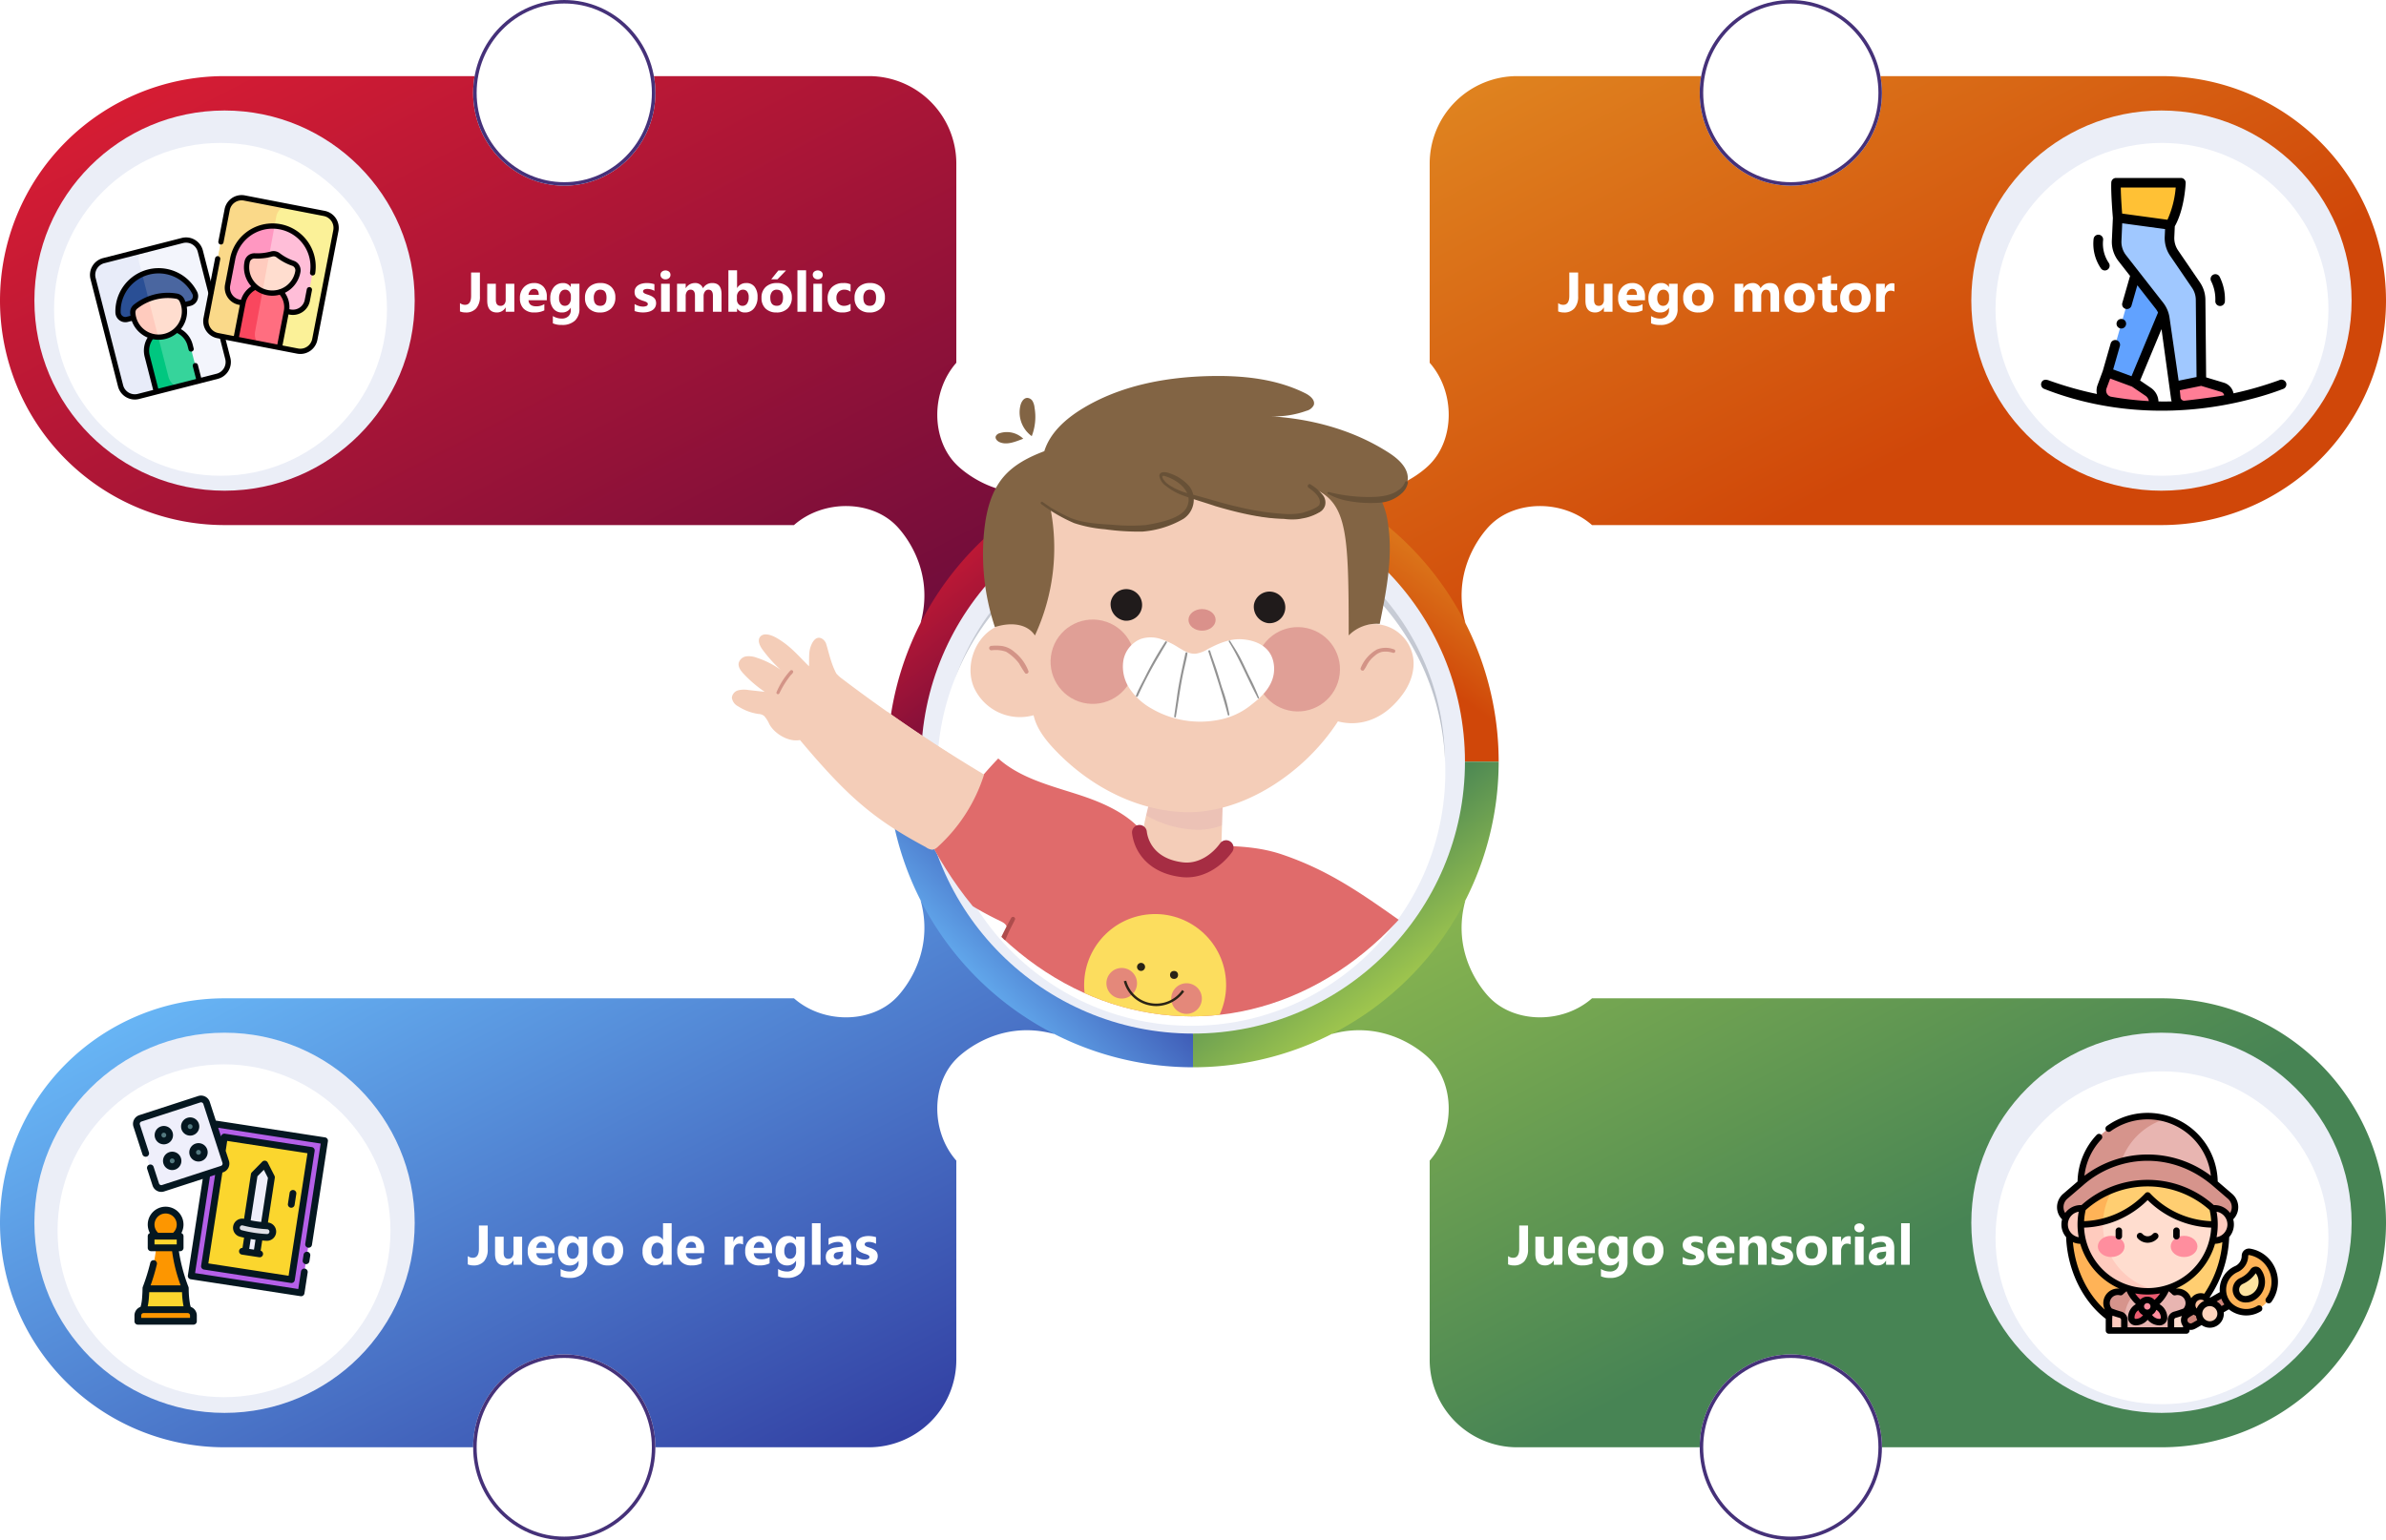 <svg xmlns="http://www.w3.org/2000/svg" xmlns:xlink="http://www.w3.org/1999/xlink" width="680.85" height="439.592" viewBox="0 0 680.85 439.592">
  <defs>
    <linearGradient id="linear-gradient" x1="0.089" y1="0.119" x2="1" y2="1.029" gradientUnits="objectBoundingBox">
      <stop offset="0" stop-color="#6cbffc"/>
      <stop offset="1" stop-color="#2c3299"/>
    </linearGradient>
    <linearGradient id="linear-gradient-2" x1="0.197" y1="0.792" x2="0.719" y2="0.289" xlink:href="#linear-gradient"/>
    <linearGradient id="linear-gradient-3" x1="0.089" y1="-0.003" x2="1" y2="0.907" gradientUnits="objectBoundingBox">
      <stop offset="0" stop-color="#da1d33"/>
      <stop offset="1" stop-color="#6e0c3b"/>
    </linearGradient>
    <linearGradient id="linear-gradient-4" x1="0.2" y1="0.115" x2="0.645" y2="0.687" xlink:href="#linear-gradient-3"/>
    <linearGradient id="linear-gradient-5" x1="-0.574" y1="-0.003" x2="0.337" y2="0.907" gradientUnits="objectBoundingBox">
      <stop offset="0" stop-color="#e9ab2e"/>
      <stop offset="1" stop-color="#d04709"/>
    </linearGradient>
    <linearGradient id="linear-gradient-6" x1="0.888" y1="-0.038" x2="0.489" y2="0.515" xlink:href="#linear-gradient-5"/>
    <linearGradient id="linear-gradient-7" x1="-0.574" y1="0.119" x2="0.337" y2="1.029" gradientUnits="objectBoundingBox">
      <stop offset="0" stop-color="#aace4d"/>
      <stop offset="0.902" stop-color="#478454"/>
    </linearGradient>
    <linearGradient id="linear-gradient-8" x1="0.716" y1="0.791" x2="0.349" y2="0.296" xlink:href="#linear-gradient-7"/>
    <linearGradient id="linear-gradient-9" x1="0.503" y1="0.086" x2="0.496" y2="1.051" gradientUnits="objectBoundingBox">
      <stop offset="0" stop-color="#ced2db"/>
      <stop offset="1" stop-color="#969daa"/>
    </linearGradient>
    <filter id="Elipse_13533" x="6.425" y="31.792" width="113" height="113" filterUnits="userSpaceOnUse">
      <feOffset dy="3" input="SourceAlpha"/>
      <feGaussianBlur stdDeviation="3" result="blur"/>
      <feFlood flood-opacity="0.161"/>
      <feComposite operator="in" in2="blur"/>
      <feComposite in="SourceGraphic"/>
    </filter>
    <filter id="Elipse_13534" x="7.425" y="294.792" width="113" height="113" filterUnits="userSpaceOnUse">
      <feOffset dy="3" input="SourceAlpha"/>
      <feGaussianBlur stdDeviation="3" result="blur-2"/>
      <feFlood flood-opacity="0.161"/>
      <feComposite operator="in" in2="blur-2"/>
      <feComposite in="SourceGraphic"/>
    </filter>
    <filter id="Elipse_13535" x="560.425" y="31.792" width="113" height="113" filterUnits="userSpaceOnUse">
      <feOffset dy="3" input="SourceAlpha"/>
      <feGaussianBlur stdDeviation="3" result="blur-3"/>
      <feFlood flood-opacity="0.161"/>
      <feComposite operator="in" in2="blur-3"/>
      <feComposite in="SourceGraphic"/>
    </filter>
    <filter id="Elipse_13536" x="560.425" y="296.792" width="113" height="113" filterUnits="userSpaceOnUse">
      <feOffset dy="3" input="SourceAlpha"/>
      <feGaussianBlur stdDeviation="3" result="blur-4"/>
      <feFlood flood-opacity="0.161"/>
      <feComposite operator="in" in2="blur-4"/>
      <feComposite in="SourceGraphic"/>
    </filter>
    <filter id="Elipse_13537" x="258.425" y="138.792" width="163" height="163" filterUnits="userSpaceOnUse">
      <feOffset dy="3" input="SourceAlpha"/>
      <feGaussianBlur stdDeviation="3" result="blur-5"/>
      <feFlood flood-opacity="0.161"/>
      <feComposite operator="in" in2="blur-5"/>
      <feComposite in="SourceGraphic"/>
    </filter>
    <clipPath id="clip-path">
      <ellipse id="Elipse_13432" data-name="Elipse 13432" cx="88.392" cy="107.572" rx="88.392" ry="107.572" transform="translate(11)" fill="#fff" stroke="#707070" stroke-width="1"/>
    </clipPath>
  </defs>
  <g id="Grupo_1208987" data-name="Grupo 1208987" transform="translate(-459.575 -3777.98)">
    <g id="Grupo_1207336" data-name="Grupo 1207336" transform="translate(0 -21.228)">
      <g id="Grupo_1207272" data-name="Grupo 1207272">
        <g id="Grupo_1207271" data-name="Grupo 1207271">
          <g id="Grupo_1207268" data-name="Grupo 1207268" transform="translate(-29.71 17)">
            <g id="Grupo_1207258" data-name="Grupo 1207258" transform="translate(440.669 -360.683)">
              <g id="OBJECTS" transform="translate(48.616 4164.615)">
                <g id="Grupo_1207249" data-name="Grupo 1207249" transform="translate(0 195.684)">
                  <path id="Trazado_1076295" data-name="Trazado 1076295" d="M332.394,328.059c-16.852-4.6-27.889,7.123-27.889,7.123h0c-7.114,7.114-7.368,20.643,0,29.025v56.854a24.967,24.967,0,0,1-24.967,24.967H95.69a64.074,64.074,0,0,1-64.074-64.074h0A64.074,64.074,0,0,1,95.69,317.88H258.178c8.382,7.368,21.911,7.114,29.025,0h0s11.723-11.037,7.123-27.889Z" transform="translate(-31.616 -250.344)" fill="url(#linear-gradient)"/>
                  <path id="Trazado_1076296" data-name="Trazado 1076296" d="M287.021,250a87.22,87.22,0,0,0,87.221,87.22V250Z" transform="translate(-33.816 -250)" fill="url(#linear-gradient-2)"/>
                  <circle id="Elipse_13522" data-name="Elipse 13522" cx="54.259" cy="54.259" r="54.259" transform="translate(9.816 77.351)" fill="#ebeef7"/>
                </g>
                <g id="Grupo_1207251" data-name="Grupo 1207251" transform="translate(0 0)">
                  <path id="Trazado_1076315" data-name="Trazado 1076315" d="M332.394,170.585c-16.852,4.6-27.889-7.123-27.889-7.123h0c-7.114-7.114-7.368-20.643,0-29.025V77.582a24.967,24.967,0,0,0-24.967-24.967H95.69a64.074,64.074,0,0,0-64.074,64.074h0A64.074,64.074,0,0,0,95.69,180.763H258.178c8.382-7.368,21.911-7.114,29.025,0h0s11.723,11.037,7.123,27.889Z" transform="translate(-31.616 -52.615)" fill="url(#linear-gradient-3)"/>
                  <path id="Trazado_1076316" data-name="Trazado 1076316" d="M312.568,187.568a86.948,86.948,0,0,0-25.546,61.674h87.22V162.021A86.949,86.949,0,0,0,312.568,187.568Z" transform="translate(-33.816 -53.558)" fill="url(#linear-gradient-4)"/>
                  <circle id="Elipse_13523" data-name="Elipse 13523" cx="54.259" cy="54.259" r="54.259" transform="translate(9.816 9.815)" fill="#ebeef7"/>
                </g>
                <g id="Grupo_1207253" data-name="Grupo 1207253" transform="translate(340.427 0)">
                  <path id="Trazado_1076319" data-name="Trazado 1076319" d="M414.992,170.585c16.852,4.6,27.889-7.123,27.889-7.123h0c7.114-7.114,7.368-20.643,0-29.025V77.582a24.967,24.967,0,0,1,24.967-24.967H651.695a64.074,64.074,0,0,1,64.074,64.074h0a64.074,64.074,0,0,1-64.074,64.074H489.207c-8.382-7.368-21.911-7.114-29.025,0h0s-11.723,11.037-7.123,27.889Z" transform="translate(-375.346 -52.615)" fill="url(#linear-gradient-5)"/>
                  <circle id="Elipse_13524" data-name="Elipse 13524" cx="54.259" cy="54.259" r="54.259" transform="translate(222.09 9.815)" fill="#ebeef7"/>
                  <path id="Trazado_1076320" data-name="Trazado 1076320" d="M462.221,249.242A87.22,87.22,0,0,0,375,162.022v87.22Z" transform="translate(-375.001 -53.558)" fill="url(#linear-gradient-6)"/>
                </g>
                <g id="Grupo_1207256" data-name="Grupo 1207256" transform="translate(340.426 195.685)">
                  <path id="Trazado_1076323" data-name="Trazado 1076323" d="M414.992,328.059c16.852-4.6,27.889,7.123,27.889,7.123h0c7.114,7.114,7.368,20.643,0,29.025v56.854a24.967,24.967,0,0,0,24.967,24.967H651.695a64.074,64.074,0,0,0,64.074-64.074h0a64.074,64.074,0,0,0-64.074-64.074H489.207c-8.382,7.368-21.911,7.114-29.025,0h0s-11.723-11.037-7.123-27.889Z" transform="translate(-375.345 -250.345)" fill="url(#linear-gradient-7)"/>
                  <circle id="Elipse_13525" data-name="Elipse 13525" cx="54.259" cy="54.259" r="54.259" transform="translate(222.091 77.35)" fill="#ebeef7"/>
                  <path id="Trazado_1076324" data-name="Trazado 1076324" d="M375,337.221A87.219,87.219,0,0,0,462.22,250H375Z" transform="translate(-375 -250.001)" fill="url(#linear-gradient-8)"/>
                </g>
                <g id="Grupo_1207257" data-name="Grupo 1207257" transform="translate(262.823 118.082)">
                  <circle id="Elipse_13526" data-name="Elipse 13526" cx="77.603" cy="77.603" r="77.603" fill="#ebeef7"/>
                  <circle id="Elipse_13527" data-name="Elipse 13527" cx="71.864" cy="71.864" r="71.864" transform="translate(5.738 5.738)" fill="url(#linear-gradient-9)"/>
                </g>
              </g>
            </g>
            <path id="Contenido" d="M15.915,12.555A5.087,5.087,0,0,1,14.872,16a3.792,3.792,0,0,1-3.02,1.2,4.3,4.3,0,0,1-1.633-.3V14.523a2.344,2.344,0,0,0,1.453.492q1.727,0,1.727-2.562V5.8h2.516ZM25.729,17H23.268V15.781h-.039A2.792,2.792,0,0,1,20.783,17.2Q18,17.2,18,13.828V9h2.461v4.609q0,1.7,1.344,1.7a1.329,1.329,0,0,0,1.063-.465,1.874,1.874,0,0,0,.4-1.262V9h2.461ZM35,13.7H29.777q.125,1.742,2.2,1.742a4.286,4.286,0,0,0,2.32-.625V16.6a6.1,6.1,0,0,1-2.883.594A4.058,4.058,0,0,1,28.4,16.121a4.058,4.058,0,0,1-1.07-3,4.281,4.281,0,0,1,1.156-3.156A3.852,3.852,0,0,1,31.332,8.8a3.5,3.5,0,0,1,2.707,1.039A4,4,0,0,1,35,12.664Zm-2.289-1.516q0-1.719-1.391-1.719a1.328,1.328,0,0,0-1.027.492,2.234,2.234,0,0,0-.527,1.227Zm11.6,3.9a4.526,4.526,0,0,1-1.289,3.449,5.224,5.224,0,0,1-3.734,1.223,5.919,5.919,0,0,1-2.562-.461V18.219a4.907,4.907,0,0,0,2.492.719,2.684,2.684,0,0,0,1.938-.66,2.369,2.369,0,0,0,.688-1.793v-.633H41.81A2.757,2.757,0,0,1,39.318,17.2a3,3,0,0,1-2.43-1.078,4.372,4.372,0,0,1-.9-2.891,4.87,4.87,0,0,1,1-3.227,3.265,3.265,0,0,1,2.633-1.2A2.429,2.429,0,0,1,41.81,9.93h.031V9H44.31Zm-2.437-2.93v-.633a1.945,1.945,0,0,0-.449-1.293,1.453,1.453,0,0,0-1.168-.535,1.51,1.51,0,0,0-1.289.641,3.012,3.012,0,0,0-.469,1.8,2.543,2.543,0,0,0,.445,1.582,1.451,1.451,0,0,0,1.219.582,1.511,1.511,0,0,0,1.238-.59A2.418,2.418,0,0,0,41.873,13.156ZM50.187,17.2a4.3,4.3,0,0,1-3.145-1.121A4.064,4.064,0,0,1,45.9,13.031a4.065,4.065,0,0,1,1.188-3.105A4.487,4.487,0,0,1,50.3,8.8a4.249,4.249,0,0,1,3.125,1.121,3.985,3.985,0,0,1,1.133,2.965,4.23,4.23,0,0,1-1.168,3.148A4.348,4.348,0,0,1,50.187,17.2Zm.063-6.5a1.647,1.647,0,0,0-1.359.6,2.653,2.653,0,0,0-.484,1.7q0,2.3,1.859,2.3,1.773,0,1.773-2.367Q52.038,10.7,50.249,10.7Zm9.8,6.094v-2a5.256,5.256,0,0,0,1.215.547,4.028,4.028,0,0,0,1.145.18,2.455,2.455,0,0,0,1.035-.18.581.581,0,0,0,.379-.547.506.506,0,0,0-.172-.391,1.6,1.6,0,0,0-.441-.273,5.009,5.009,0,0,0-.59-.211Q62.3,13.82,62,13.7a5.914,5.914,0,0,1-.84-.387,2.427,2.427,0,0,1-.609-.48,1.889,1.889,0,0,1-.375-.633,2.525,2.525,0,0,1-.129-.852,2.192,2.192,0,0,1,.293-1.156,2.393,2.393,0,0,1,.781-.793,3.57,3.57,0,0,1,1.117-.453A5.825,5.825,0,0,1,63.549,8.8a7.261,7.261,0,0,1,1.078.082,8.047,8.047,0,0,1,1.078.238v1.906a3.9,3.9,0,0,0-1-.41,4.235,4.235,0,0,0-1.051-.137,2.328,2.328,0,0,0-.457.043,1.505,1.505,0,0,0-.379.125.7.7,0,0,0-.258.211.486.486,0,0,0-.094.293.541.541,0,0,0,.141.375,1.221,1.221,0,0,0,.367.27,3.625,3.625,0,0,0,.5.2q.277.09.551.184a7.161,7.161,0,0,1,.891.375,2.848,2.848,0,0,1,.684.477,1.872,1.872,0,0,1,.438.641,2.563,2.563,0,0,1-.156,2.09,2.471,2.471,0,0,1-.82.82,3.72,3.72,0,0,1-1.18.461,6.54,6.54,0,0,1-1.387.145A7.149,7.149,0,0,1,60.049,16.789Zm8.814-9.055a1.442,1.442,0,0,1-1.023-.371,1.2,1.2,0,0,1-.4-.91,1.153,1.153,0,0,1,.4-.906,1.671,1.671,0,0,1,2.051,0,1.158,1.158,0,0,1,.395.906,1.191,1.191,0,0,1-.395.922A1.466,1.466,0,0,1,68.863,7.734ZM70.082,17H67.613V9h2.469Zm14.783,0H82.4V12.438q0-1.742-1.281-1.742a1.177,1.177,0,0,0-.992.523,2.151,2.151,0,0,0-.383,1.3V17H77.279V12.391q0-1.7-1.258-1.7a1.206,1.206,0,0,0-1.012.5,2.2,2.2,0,0,0-.379,1.359V17H72.162V9h2.469v1.25h.031A3.031,3.031,0,0,1,77.248,8.8a2.3,2.3,0,0,1,2.32,1.492A2.959,2.959,0,0,1,82.256,8.8q2.609,0,2.609,3.219Zm4.455-.93h-.031V17H86.82V5.156h2.469V10.2h.031a2.929,2.929,0,0,1,2.6-1.4A2.855,2.855,0,0,1,94.3,9.867a4.582,4.582,0,0,1,.836,2.906,4.962,4.962,0,0,1-.977,3.211A3.181,3.181,0,0,1,91.554,17.2,2.521,2.521,0,0,1,89.32,16.07Zm-.07-3.375v.82a1.872,1.872,0,0,0,.445,1.281,1.449,1.449,0,0,0,1.141.508,1.514,1.514,0,0,0,1.309-.652,3.15,3.15,0,0,0,.465-1.848,2.506,2.506,0,0,0-.426-1.551,1.437,1.437,0,0,0-1.215-.559,1.569,1.569,0,0,0-1.23.555A2.107,2.107,0,0,0,89.249,12.7Zm11.306,4.5a4.3,4.3,0,0,1-3.145-1.121,4.064,4.064,0,0,1-1.145-3.043,4.065,4.065,0,0,1,1.188-3.105A4.487,4.487,0,0,1,100.665,8.8a4.249,4.249,0,0,1,3.125,1.121,3.985,3.985,0,0,1,1.133,2.965,4.23,4.23,0,0,1-1.168,3.148A4.348,4.348,0,0,1,100.556,17.2Zm.063-6.5a1.647,1.647,0,0,0-1.359.6,2.653,2.653,0,0,0-.484,1.7q0,2.3,1.859,2.3,1.773,0,1.773-2.367Q102.407,10.7,100.618,10.7Zm2.648-5.484-2.445,2.523H99.04l2.031-2.523ZM108.987,17h-2.469V5.156h2.469Zm3.33-9.266a1.442,1.442,0,0,1-1.023-.371,1.2,1.2,0,0,1-.4-.91,1.153,1.153,0,0,1,.4-.906,1.671,1.671,0,0,1,2.051,0,1.158,1.158,0,0,1,.395.906,1.191,1.191,0,0,1-.395.922A1.466,1.466,0,0,1,112.317,7.734ZM113.535,17h-2.469V9h2.469Zm8.142-.289a4.881,4.881,0,0,1-2.414.484,4.083,4.083,0,0,1-2.984-1.117,3.859,3.859,0,0,1-1.141-2.883,4.251,4.251,0,0,1,1.223-3.215,4.518,4.518,0,0,1,3.27-1.176,4.2,4.2,0,0,1,2.047.375v2.094a2.814,2.814,0,0,0-1.727-.578,2.275,2.275,0,0,0-1.684.621,2.317,2.317,0,0,0-.621,1.715,2.28,2.28,0,0,0,.594,1.668,2.182,2.182,0,0,0,1.633.605,3.258,3.258,0,0,0,1.8-.578Zm5.431.484a4.3,4.3,0,0,1-3.145-1.121,4.064,4.064,0,0,1-1.145-3.043,4.065,4.065,0,0,1,1.188-3.105A4.487,4.487,0,0,1,127.218,8.8a4.249,4.249,0,0,1,3.125,1.121,3.985,3.985,0,0,1,1.133,2.965,4.23,4.23,0,0,1-1.168,3.148A4.348,4.348,0,0,1,127.109,17.2Zm.063-6.5a1.647,1.647,0,0,0-1.359.6,2.653,2.653,0,0,0-.484,1.7q0,2.3,1.859,2.3,1.773,0,1.773-2.367Q128.96,10.7,127.171,10.7Z" transform="translate(610.317 3854.197)" fill="#fff"/>
            <path id="Contenido-2" data-name="Contenido" d="M11.289,12.555A5.087,5.087,0,0,1,10.246,16a3.792,3.792,0,0,1-3.02,1.2,4.3,4.3,0,0,1-1.633-.3V14.523a2.344,2.344,0,0,0,1.453.492q1.727,0,1.727-2.562V5.8h2.516ZM21.1,17H18.642V15.781H18.6A2.792,2.792,0,0,1,16.158,17.2q-2.781,0-2.781-3.367V9h2.461v4.609q0,1.7,1.344,1.7a1.329,1.329,0,0,0,1.063-.465,1.874,1.874,0,0,0,.4-1.262V9H21.1Zm9.267-3.3H25.151q.125,1.742,2.2,1.742a4.286,4.286,0,0,0,2.32-.625V16.6a6.1,6.1,0,0,1-2.883.594,4.058,4.058,0,0,1-3.008-1.074,4.058,4.058,0,0,1-1.07-3,4.281,4.281,0,0,1,1.156-3.156A3.852,3.852,0,0,1,26.706,8.8a3.5,3.5,0,0,1,2.707,1.039,4,4,0,0,1,.957,2.82Zm-2.289-1.516q0-1.719-1.391-1.719a1.328,1.328,0,0,0-1.027.492,2.234,2.234,0,0,0-.527,1.227Zm11.6,3.9A4.526,4.526,0,0,1,38.4,19.535a5.224,5.224,0,0,1-3.734,1.223A5.919,5.919,0,0,1,32.1,20.3V18.219a4.907,4.907,0,0,0,2.492.719,2.684,2.684,0,0,0,1.938-.66,2.369,2.369,0,0,0,.688-1.793v-.633h-.031A2.757,2.757,0,0,1,34.692,17.2a3,3,0,0,1-2.43-1.078,4.372,4.372,0,0,1-.9-2.891,4.87,4.87,0,0,1,1-3.227A3.265,3.265,0,0,1,35,8.8,2.429,2.429,0,0,1,37.184,9.93h.031V9h2.469Zm-2.437-2.93v-.633A1.945,1.945,0,0,0,36.8,11.23,1.453,1.453,0,0,0,35.63,10.7a1.51,1.51,0,0,0-1.289.641,3.012,3.012,0,0,0-.469,1.8,2.543,2.543,0,0,0,.445,1.582,1.451,1.451,0,0,0,1.219.582,1.511,1.511,0,0,0,1.238-.59A2.418,2.418,0,0,0,37.247,13.156ZM45.561,17.2a4.3,4.3,0,0,1-3.145-1.121,4.064,4.064,0,0,1-1.145-3.043,4.065,4.065,0,0,1,1.188-3.105A4.487,4.487,0,0,1,45.67,8.8,4.249,4.249,0,0,1,48.8,9.926a3.985,3.985,0,0,1,1.133,2.965,4.23,4.23,0,0,1-1.168,3.148A4.348,4.348,0,0,1,45.561,17.2Zm.063-6.5a1.647,1.647,0,0,0-1.359.6A2.653,2.653,0,0,0,43.78,13q0,2.3,1.859,2.3,1.773,0,1.773-2.367Q47.412,10.7,45.623,10.7ZM68.65,17H66.189V12.438q0-1.742-1.281-1.742a1.177,1.177,0,0,0-.992.523,2.151,2.151,0,0,0-.383,1.3V17H61.064V12.391q0-1.7-1.258-1.7a1.206,1.206,0,0,0-1.012.5,2.2,2.2,0,0,0-.379,1.359V17H55.947V9h2.469v1.25h.031A3.031,3.031,0,0,1,61.033,8.8a2.3,2.3,0,0,1,2.32,1.492A2.959,2.959,0,0,1,66.041,8.8q2.609,0,2.609,3.219Zm5.767.2a4.3,4.3,0,0,1-3.145-1.121,4.064,4.064,0,0,1-1.145-3.043,4.065,4.065,0,0,1,1.188-3.105A4.487,4.487,0,0,1,74.527,8.8a4.249,4.249,0,0,1,3.125,1.121,3.985,3.985,0,0,1,1.133,2.965,4.23,4.23,0,0,1-1.168,3.148A4.348,4.348,0,0,1,74.417,17.2Zm.063-6.5a1.647,1.647,0,0,0-1.359.6,2.653,2.653,0,0,0-.484,1.7q0,2.3,1.859,2.3,1.773,0,1.773-2.367Q76.269,10.7,74.48,10.7Zm10.744,6.211a3.649,3.649,0,0,1-1.648.289q-2.609,0-2.609-2.711V10.82h-1.3V9h1.3V7.273l2.461-.7V9h1.8v1.82h-1.8v3.234q0,1.25.992,1.25a1.673,1.673,0,0,0,.8-.227Zm5.142.289a4.3,4.3,0,0,1-3.145-1.121,4.064,4.064,0,0,1-1.145-3.043,4.065,4.065,0,0,1,1.188-3.105A4.487,4.487,0,0,1,90.475,8.8,4.249,4.249,0,0,1,93.6,9.926a3.985,3.985,0,0,1,1.133,2.965,4.23,4.23,0,0,1-1.168,3.148A4.348,4.348,0,0,1,90.366,17.2Zm.063-6.5a1.647,1.647,0,0,0-1.359.6,2.653,2.653,0,0,0-.484,1.7q0,2.3,1.859,2.3,1.773,0,1.773-2.367Q92.217,10.7,90.428,10.7Zm11.127.531a2.141,2.141,0,0,0-1.039-.242,1.5,1.5,0,0,0-1.258.59A2.573,2.573,0,0,0,98.8,13.18V17H96.336V9H98.8v1.484h.031a2.136,2.136,0,0,1,2.109-1.625,1.59,1.59,0,0,1,.609.094Z" transform="translate(928.317 3854.197)" fill="#fff"/>
            <path id="Contenido-3" data-name="Contenido" d="M18.141,12.555A5.087,5.087,0,0,1,17.1,16a3.792,3.792,0,0,1-3.02,1.2,4.3,4.3,0,0,1-1.633-.3V14.523a2.344,2.344,0,0,0,1.453.492q1.727,0,1.727-2.562V5.8h2.516ZM27.955,17H25.494V15.781h-.039A2.792,2.792,0,0,1,23.01,17.2q-2.781,0-2.781-3.367V9H22.69v4.609q0,1.7,1.344,1.7A1.329,1.329,0,0,0,25.1,14.84a1.874,1.874,0,0,0,.4-1.262V9h2.461Zm9.267-3.3H32q.125,1.742,2.2,1.742a4.286,4.286,0,0,0,2.32-.625V16.6a6.1,6.1,0,0,1-2.883.594,4.058,4.058,0,0,1-3.008-1.074,4.058,4.058,0,0,1-1.07-3,4.281,4.281,0,0,1,1.156-3.156A3.852,3.852,0,0,1,33.558,8.8a3.5,3.5,0,0,1,2.707,1.039,4,4,0,0,1,.957,2.82Zm-2.289-1.516q0-1.719-1.391-1.719a1.328,1.328,0,0,0-1.027.492,2.234,2.234,0,0,0-.527,1.227Zm11.6,3.9a4.526,4.526,0,0,1-1.289,3.449,5.224,5.224,0,0,1-3.734,1.223,5.919,5.919,0,0,1-2.562-.461V18.219a4.907,4.907,0,0,0,2.492.719,2.684,2.684,0,0,0,1.938-.66,2.369,2.369,0,0,0,.688-1.793v-.633h-.031A2.757,2.757,0,0,1,41.544,17.2a3,3,0,0,1-2.43-1.078,4.372,4.372,0,0,1-.9-2.891,4.87,4.87,0,0,1,1-3.227,3.265,3.265,0,0,1,2.633-1.2A2.429,2.429,0,0,1,44.037,9.93h.031V9h2.469ZM44.1,13.156v-.633a1.945,1.945,0,0,0-.449-1.293,1.453,1.453,0,0,0-1.168-.535,1.51,1.51,0,0,0-1.289.641,3.012,3.012,0,0,0-.469,1.8,2.543,2.543,0,0,0,.445,1.582,1.451,1.451,0,0,0,1.219.582,1.511,1.511,0,0,0,1.238-.59A2.418,2.418,0,0,0,44.1,13.156ZM52.413,17.2a4.3,4.3,0,0,1-3.145-1.121,4.064,4.064,0,0,1-1.145-3.043,4.065,4.065,0,0,1,1.188-3.105A4.487,4.487,0,0,1,52.523,8.8a4.249,4.249,0,0,1,3.125,1.121,3.985,3.985,0,0,1,1.133,2.965,4.23,4.23,0,0,1-1.168,3.148A4.348,4.348,0,0,1,52.413,17.2Zm.063-6.5a1.647,1.647,0,0,0-1.359.6,2.653,2.653,0,0,0-.484,1.7q0,2.3,1.859,2.3,1.773,0,1.773-2.367Q54.265,10.7,52.476,10.7ZM70.627,17H68.159V15.9h-.031a2.768,2.768,0,0,1-2.477,1.3,3.033,3.033,0,0,1-2.414-1.059,4.382,4.382,0,0,1-.914-2.957A4.77,4.77,0,0,1,63.33,10a3.287,3.287,0,0,1,2.641-1.2,2.246,2.246,0,0,1,2.156,1.109h.031V5.156h2.469Zm-2.422-3.891v-.6a1.893,1.893,0,0,0-.453-1.3,1.6,1.6,0,0,0-2.461.129,2.993,2.993,0,0,0-.461,1.77,2.59,2.59,0,0,0,.445,1.625,1.581,1.581,0,0,0,2.457-.031A2.507,2.507,0,0,0,68.205,13.109Zm11.689.594H74.676q.125,1.742,2.2,1.742a4.286,4.286,0,0,0,2.32-.625V16.6a6.1,6.1,0,0,1-2.883.594A4.058,4.058,0,0,1,73.3,16.121a4.058,4.058,0,0,1-1.07-3,4.281,4.281,0,0,1,1.156-3.156A3.852,3.852,0,0,1,76.23,8.8a3.5,3.5,0,0,1,2.707,1.039,4,4,0,0,1,.957,2.82Zm-2.289-1.516q0-1.719-1.391-1.719a1.328,1.328,0,0,0-1.027.492,2.234,2.234,0,0,0-.527,1.227ZM91,11.227a2.141,2.141,0,0,0-1.039-.242,1.5,1.5,0,0,0-1.258.59,2.573,2.573,0,0,0-.453,1.605V17H85.781V9h2.469v1.484h.031A2.136,2.136,0,0,1,90.39,8.859,1.59,1.59,0,0,1,91,8.953ZM99.274,13.7H94.056q.125,1.742,2.2,1.742a4.286,4.286,0,0,0,2.32-.625V16.6a6.1,6.1,0,0,1-2.883.594,4.058,4.058,0,0,1-3.008-1.074,4.058,4.058,0,0,1-1.07-3,4.281,4.281,0,0,1,1.156-3.156A3.852,3.852,0,0,1,95.61,8.8a3.5,3.5,0,0,1,2.707,1.039,4,4,0,0,1,.957,2.82Zm-2.289-1.516q0-1.719-1.391-1.719a1.328,1.328,0,0,0-1.027.492,2.234,2.234,0,0,0-.527,1.227Zm11.6,3.9a4.526,4.526,0,0,1-1.289,3.449,5.224,5.224,0,0,1-3.734,1.223A5.919,5.919,0,0,1,101,20.3V18.219a4.907,4.907,0,0,0,2.492.719,2.684,2.684,0,0,0,1.938-.66,2.369,2.369,0,0,0,.688-1.793v-.633h-.031A2.757,2.757,0,0,1,103.6,17.2a3,3,0,0,1-2.43-1.078,4.372,4.372,0,0,1-.9-2.891,4.87,4.87,0,0,1,1-3.227A3.265,3.265,0,0,1,103.9,8.8a2.429,2.429,0,0,1,2.188,1.125h.031V9h2.469Zm-2.437-2.93v-.633a1.945,1.945,0,0,0-.449-1.293,1.453,1.453,0,0,0-1.168-.535,1.51,1.51,0,0,0-1.289.641,3.012,3.012,0,0,0-.469,1.8,2.543,2.543,0,0,0,.445,1.582,1.451,1.451,0,0,0,1.219.582,1.511,1.511,0,0,0,1.238-.59A2.418,2.418,0,0,0,106.151,13.156ZM113.121,17h-2.469V5.156h2.469Zm8.736,0h-2.336V15.852h-.031a2.607,2.607,0,0,1-2.383,1.344,2.492,2.492,0,0,1-1.832-.66,2.366,2.366,0,0,1-.668-1.762q0-2.328,2.758-2.687l2.172-.289q0-1.312-1.422-1.312a4.853,4.853,0,0,0-2.719.852V9.477a6.116,6.116,0,0,1,1.41-.469,7.413,7.413,0,0,1,1.629-.2q3.422,0,3.422,3.414Zm-2.32-3.25v-.539l-1.453.188q-1.2.156-1.2,1.086a.9.9,0,0,0,.293.691,1.126,1.126,0,0,0,.793.27,1.462,1.462,0,0,0,1.133-.48A1.735,1.735,0,0,0,119.537,13.75Zm3.752,3.039v-2a5.256,5.256,0,0,0,1.215.547,4.028,4.028,0,0,0,1.145.18,2.455,2.455,0,0,0,1.035-.18.581.581,0,0,0,.379-.547.506.506,0,0,0-.172-.391,1.6,1.6,0,0,0-.441-.273,5.009,5.009,0,0,0-.59-.211q-.32-.094-.617-.211a5.913,5.913,0,0,1-.84-.387,2.427,2.427,0,0,1-.609-.48,1.889,1.889,0,0,1-.375-.633,2.525,2.525,0,0,1-.129-.852,2.192,2.192,0,0,1,.293-1.156,2.393,2.393,0,0,1,.781-.793,3.57,3.57,0,0,1,1.117-.453,5.825,5.825,0,0,1,1.309-.145,7.261,7.261,0,0,1,1.078.082,8.047,8.047,0,0,1,1.078.238v1.906a3.9,3.9,0,0,0-1-.41,4.235,4.235,0,0,0-1.051-.137,2.328,2.328,0,0,0-.457.043,1.505,1.505,0,0,0-.379.125.7.7,0,0,0-.258.211.486.486,0,0,0-.094.293.541.541,0,0,0,.141.375,1.221,1.221,0,0,0,.367.27,3.625,3.625,0,0,0,.5.2q.277.09.551.184a7.16,7.16,0,0,1,.891.375,2.848,2.848,0,0,1,.684.477,1.871,1.871,0,0,1,.438.641,2.563,2.563,0,0,1-.156,2.09,2.471,2.471,0,0,1-.82.82,3.72,3.72,0,0,1-1.18.461,6.54,6.54,0,0,1-1.387.145A7.149,7.149,0,0,1,123.289,16.789Z" transform="translate(610.317 4126.197)" fill="#fff"/>
            <path id="Contenido-4" data-name="Contenido" d="M19,12.555A5.087,5.087,0,0,1,17.954,16a3.792,3.792,0,0,1-3.02,1.2,4.3,4.3,0,0,1-1.633-.3V14.523a2.344,2.344,0,0,0,1.453.492q1.727,0,1.727-2.562V5.8H19ZM28.811,17H26.35V15.781h-.039A2.792,2.792,0,0,1,23.865,17.2q-2.781,0-2.781-3.367V9h2.461v4.609q0,1.7,1.344,1.7a1.329,1.329,0,0,0,1.063-.465,1.874,1.874,0,0,0,.4-1.262V9h2.461Zm9.267-3.3H32.859q.125,1.742,2.2,1.742a4.286,4.286,0,0,0,2.32-.625V16.6a6.1,6.1,0,0,1-2.883.594,4.058,4.058,0,0,1-3.008-1.074,4.058,4.058,0,0,1-1.07-3A4.281,4.281,0,0,1,31.57,9.969,3.852,3.852,0,0,1,34.414,8.8a3.5,3.5,0,0,1,2.707,1.039,4,4,0,0,1,.957,2.82Zm-2.289-1.516q0-1.719-1.391-1.719a1.328,1.328,0,0,0-1.027.492,2.234,2.234,0,0,0-.527,1.227Zm11.6,3.9A4.526,4.526,0,0,1,46.1,19.535a5.224,5.224,0,0,1-3.734,1.223,5.919,5.919,0,0,1-2.562-.461V18.219a4.907,4.907,0,0,0,2.492.719,2.684,2.684,0,0,0,1.938-.66,2.369,2.369,0,0,0,.688-1.793v-.633h-.031A2.757,2.757,0,0,1,42.4,17.2a3,3,0,0,1-2.43-1.078,4.372,4.372,0,0,1-.9-2.891,4.87,4.87,0,0,1,1-3.227A3.265,3.265,0,0,1,42.7,8.8,2.429,2.429,0,0,1,44.892,9.93h.031V9h2.469Zm-2.437-2.93v-.633a1.945,1.945,0,0,0-.449-1.293,1.453,1.453,0,0,0-1.168-.535,1.51,1.51,0,0,0-1.289.641,3.012,3.012,0,0,0-.469,1.8,2.543,2.543,0,0,0,.445,1.582,1.451,1.451,0,0,0,1.219.582,1.511,1.511,0,0,0,1.238-.59A2.418,2.418,0,0,0,44.955,13.156ZM53.269,17.2a4.3,4.3,0,0,1-3.145-1.121,4.064,4.064,0,0,1-1.145-3.043,4.065,4.065,0,0,1,1.188-3.105A4.487,4.487,0,0,1,53.378,8.8,4.249,4.249,0,0,1,56.5,9.926a3.985,3.985,0,0,1,1.133,2.965,4.23,4.23,0,0,1-1.168,3.148A4.348,4.348,0,0,1,53.269,17.2Zm.063-6.5a1.647,1.647,0,0,0-1.359.6,2.653,2.653,0,0,0-.484,1.7q0,2.3,1.859,2.3,1.773,0,1.773-2.367Q55.12,10.7,53.331,10.7Zm9.8,6.094v-2a5.256,5.256,0,0,0,1.215.547,4.028,4.028,0,0,0,1.145.18,2.455,2.455,0,0,0,1.035-.18.581.581,0,0,0,.379-.547.506.506,0,0,0-.172-.391,1.6,1.6,0,0,0-.441-.273,5.009,5.009,0,0,0-.59-.211q-.32-.094-.617-.211a5.913,5.913,0,0,1-.84-.387,2.428,2.428,0,0,1-.609-.48,1.889,1.889,0,0,1-.375-.633,2.525,2.525,0,0,1-.129-.852,2.192,2.192,0,0,1,.293-1.156,2.393,2.393,0,0,1,.781-.793,3.57,3.57,0,0,1,1.117-.453A5.825,5.825,0,0,1,66.631,8.8a7.261,7.261,0,0,1,1.078.082,8.047,8.047,0,0,1,1.078.238v1.906a3.9,3.9,0,0,0-1-.41,4.235,4.235,0,0,0-1.051-.137,2.328,2.328,0,0,0-.457.043,1.505,1.505,0,0,0-.379.125.7.7,0,0,0-.258.211.486.486,0,0,0-.094.293.541.541,0,0,0,.141.375,1.221,1.221,0,0,0,.367.27,3.625,3.625,0,0,0,.5.2q.277.09.551.184a7.161,7.161,0,0,1,.891.375,2.848,2.848,0,0,1,.684.477,1.872,1.872,0,0,1,.438.641,2.563,2.563,0,0,1-.156,2.09,2.471,2.471,0,0,1-.82.82,3.72,3.72,0,0,1-1.18.461,6.54,6.54,0,0,1-1.387.145A7.149,7.149,0,0,1,63.131,16.789ZM77.883,13.7H72.664q.125,1.742,2.2,1.742a4.286,4.286,0,0,0,2.32-.625V16.6A6.1,6.1,0,0,1,74.3,17.2a4.058,4.058,0,0,1-3.008-1.074,4.058,4.058,0,0,1-1.07-3,4.281,4.281,0,0,1,1.156-3.156A3.852,3.852,0,0,1,74.219,8.8a3.5,3.5,0,0,1,2.707,1.039,4,4,0,0,1,.957,2.82Zm-2.289-1.516q0-1.719-1.391-1.719a1.328,1.328,0,0,0-1.027.492,2.234,2.234,0,0,0-.527,1.227ZM87.08,17H84.619V12.555q0-1.859-1.328-1.859a1.318,1.318,0,0,0-1.055.492,1.875,1.875,0,0,0-.414,1.25V17H79.353V9h2.469v1.266h.031A2.829,2.829,0,0,1,84.423,8.8q2.656,0,2.656,3.3Zm1.431-.211v-2a5.256,5.256,0,0,0,1.215.547,4.028,4.028,0,0,0,1.145.18,2.455,2.455,0,0,0,1.035-.18.581.581,0,0,0,.379-.547.506.506,0,0,0-.172-.391,1.6,1.6,0,0,0-.441-.273,5.009,5.009,0,0,0-.59-.211q-.32-.094-.617-.211a5.913,5.913,0,0,1-.84-.387,2.427,2.427,0,0,1-.609-.48,1.889,1.889,0,0,1-.375-.633,2.525,2.525,0,0,1-.129-.852A2.192,2.192,0,0,1,88.8,10.2a2.393,2.393,0,0,1,.781-.793A3.57,3.57,0,0,1,90.7,8.949,5.825,5.825,0,0,1,92.011,8.8a7.261,7.261,0,0,1,1.078.082,8.047,8.047,0,0,1,1.078.238v1.906a3.9,3.9,0,0,0-1-.41,4.235,4.235,0,0,0-1.051-.137,2.328,2.328,0,0,0-.457.043,1.505,1.505,0,0,0-.379.125.7.7,0,0,0-.258.211.486.486,0,0,0-.094.293.541.541,0,0,0,.141.375,1.221,1.221,0,0,0,.367.27,3.625,3.625,0,0,0,.5.2q.277.09.551.184a7.161,7.161,0,0,1,.891.375,2.848,2.848,0,0,1,.684.477,1.872,1.872,0,0,1,.438.641,2.563,2.563,0,0,1-.156,2.09,2.471,2.471,0,0,1-.82.82,3.72,3.72,0,0,1-1.18.461,6.54,6.54,0,0,1-1.387.145A7.149,7.149,0,0,1,88.511,16.789Zm11.377.406a4.3,4.3,0,0,1-3.145-1.121A4.064,4.064,0,0,1,95.6,13.031a4.065,4.065,0,0,1,1.188-3.105A4.487,4.487,0,0,1,100,8.8a4.249,4.249,0,0,1,3.125,1.121,3.985,3.985,0,0,1,1.133,2.965,4.23,4.23,0,0,1-1.168,3.148A4.348,4.348,0,0,1,99.888,17.2Zm.063-6.5a1.647,1.647,0,0,0-1.359.6,2.653,2.653,0,0,0-.484,1.7q0,2.3,1.859,2.3,1.773,0,1.773-2.367Q101.739,10.7,99.95,10.7Zm11.127.531a2.141,2.141,0,0,0-1.039-.242,1.5,1.5,0,0,0-1.258.59,2.573,2.573,0,0,0-.453,1.605V17h-2.469V9h2.469v1.484h.031a2.136,2.136,0,0,1,2.109-1.625,1.59,1.59,0,0,1,.609.094Zm2.463-3.492a1.442,1.442,0,0,1-1.023-.371,1.2,1.2,0,0,1-.4-.91,1.153,1.153,0,0,1,.4-.906,1.671,1.671,0,0,1,2.051,0,1.158,1.158,0,0,1,.395.906,1.191,1.191,0,0,1-.395.922A1.466,1.466,0,0,1,113.539,7.734ZM114.758,17h-2.469V9h2.469Zm8.736,0h-2.336V15.852h-.031a2.607,2.607,0,0,1-2.383,1.344,2.492,2.492,0,0,1-1.832-.66,2.366,2.366,0,0,1-.668-1.762q0-2.328,2.758-2.687l2.172-.289q0-1.312-1.422-1.312a4.853,4.853,0,0,0-2.719.852V9.477a6.116,6.116,0,0,1,1.41-.469,7.413,7.413,0,0,1,1.629-.2q3.422,0,3.422,3.414Zm-2.32-3.25v-.539l-1.453.188q-1.2.156-1.2,1.086a.9.9,0,0,0,.293.691,1.126,1.126,0,0,0,.793.27,1.462,1.462,0,0,0,1.133-.48A1.735,1.735,0,0,0,121.174,13.75ZM127.917,17h-2.469V5.156h2.469Z" transform="translate(906.317 4126.197)" fill="#fff"/>
          </g>
          <g transform="matrix(1, 0, 0, 1, 459.57, 3799.21)" filter="url(#Elipse_13533)">
            <circle id="Elipse_13533-2" data-name="Elipse 13533" cx="47.5" cy="47.5" r="47.5" transform="translate(15.43 37.79)" fill="#fff"/>
          </g>
          <g transform="matrix(1, 0, 0, 1, 459.57, 3799.21)" filter="url(#Elipse_13534)">
            <circle id="Elipse_13534-2" data-name="Elipse 13534" cx="47.5" cy="47.5" r="47.5" transform="translate(16.43 300.79)" fill="#fff"/>
          </g>
          <g transform="matrix(1, 0, 0, 1, 459.57, 3799.21)" filter="url(#Elipse_13535)">
            <circle id="Elipse_13535-2" data-name="Elipse 13535" cx="47.5" cy="47.5" r="47.5" transform="translate(569.43 37.79)" fill="#fff"/>
          </g>
          <g transform="matrix(1, 0, 0, 1, 459.57, 3799.21)" filter="url(#Elipse_13536)">
            <circle id="Elipse_13536-2" data-name="Elipse 13536" cx="47.5" cy="47.5" r="47.5" transform="translate(569.43 302.79)" fill="#fff"/>
          </g>
          <g transform="matrix(1, 0, 0, 1, 459.57, 3799.21)" filter="url(#Elipse_13537)">
            <circle id="Elipse_13537-2" data-name="Elipse 13537" cx="72.5" cy="72.5" r="72.5" transform="translate(267.43 144.79)" fill="#fff"/>
          </g>
        </g>
        <g id="Grupo_1200602" data-name="Grupo 1200602" transform="translate(-30.265 -3628.844)">
          <g id="Enmascarar_grupo_1098844" data-name="Enmascarar grupo 1098844" transform="translate(730.483 7503)" clip-path="url(#clip-path)">
            <g id="Grupo_1200574" data-name="Grupo 1200574" transform="translate(-39.228 32.363)">
              <g id="Grupo_1200559" data-name="Grupo 1200559" transform="translate(191.066 160.21)">
                <path id="Trazado_1045464" data-name="Trazado 1045464" d="M170.417,302.76c12.652,8.09,26.734,13.681,40.972,18.457,5.1,1.712,10.357,3.343,15.739,3.215s10.995-2.314,13.951-6.813a9.084,9.084,0,0,0,1.567-4.276,8.232,8.232,0,0,0-1.244-4.809c-2.07-3.411-5.959-5.2-9.619-6.789L178.335,278.5a.709.709,0,0,0-1.182.642C176.291,286.341,173.595,293.315,170.417,302.76Z" transform="translate(-170.417 -278.343)" fill="#f4cdb8"/>
                <path id="Trazado_1045465" data-name="Trazado 1045465" d="M170.417,302.76c12.652,8.09,26.734,13.681,40.972,18.457,5.1,1.712,10.357,3.343,15.739,3.215s10.995-2.314,13.951-6.813a9.084,9.084,0,0,0,1.567-4.276,8.232,8.232,0,0,0-1.244-4.809c-2.07-3.411-5.959-5.2-9.619-6.789L178.335,278.5a.709.709,0,0,0-1.182.642C176.291,286.341,173.595,293.315,170.417,302.76Z" transform="translate(-170.417 -278.343)" fill="#f4cdb8"/>
              </g>
              <path id="Trazado_1045466" data-name="Trazado 1045466" d="M96.061,312.428c-16.443,24.913-34.444,58.071-48.24,84.541a2.674,2.674,0,0,0-.442,1.675,2.614,2.614,0,0,0,.845,1.273c7.92,7.858,21.3,16.112,32.052,19.105a3.484,3.484,0,0,0,2.131.121,3.579,3.579,0,0,0,1.579-1.58c12.144-18.9,35.785-52.719,38.79-58.653,2.944.778,18.5,4.423,25.952,5.08.508,1.723,21.652,58.645,21.815,59.767,6.7,2.045,29.793,6.45,39.532-6.561-7.477-27.629-8.958-58.43-16.435-86.06C143.562,336.421,97.608,314.058,96.061,312.428Z" transform="translate(-20.532 -106.728)" fill="#80abc9"/>
              <path id="Trazado_1045467" data-name="Trazado 1045467" d="M108.873,256.167a471.75,471.75,0,0,1-43.291-29.208,10.814,10.814,0,0,1-1.879-1.671c-1.666-3.067-2.4-6.823-3.134-9.118-.459-1.429-2.771-3.314-4.383.023-1.06,2.193-.751,3.906-.858,6.859-3.445-3.4-5.726-6.266-9.92-8.678-1.783-1.025-4-1.635-5.026-.332-.89,1.13-.1,2.773.749,3.933a41.926,41.926,0,0,0,5.5,6.139,26.778,26.778,0,0,0-7.239-3.665,6.82,6.82,0,0,0-3.22-.436,2.8,2.8,0,0,0-2.345,2.007c-.248,1.232.619,2.39,1.475,3.31a37.706,37.706,0,0,0,6.476,5.536l-4.967-.547a7.633,7.633,0,0,0-3.147.092,2.6,2.6,0,0,0-1.927,2.257,3.46,3.46,0,0,0,1.9,2.628,15.53,15.53,0,0,0,6.189,2.33,3.065,3.065,0,0,1,1.791.626,9.2,9.2,0,0,1,1.372,2.043c1.153,2.832,5.66,6.054,9.583,5.319,14.836,17.712,23,24.48,38.468,32.748a3.871,3.871,0,0,0,2.051.8A3.17,3.17,0,0,0,94.8,278.2,50.336,50.336,0,0,0,108.873,256.167Z" transform="translate(-25.759 -139.899)" fill="#f4cdb8"/>
              <path id="Trazado_1045468" data-name="Trazado 1045468" d="M137.988,263.695c-4.227-7.18-12.517-10.807-20.449-13.361s-16.377-4.669-22.582-10.229a104.587,104.587,0,0,0-20.222,30.011,2.57,2.57,0,0,0,1.02,3.761A96.32,96.32,0,0,0,95.5,286.483c.814.39,1.734.891,1.9,1.779a2.851,2.851,0,0,1-.3,1.537c-6.484,16.3-20.447,55.957-19.137,56.726,15.583,9.141,35.743,17.785,53.565,20.747,17.118,2.844,38.731,1.938,55.155-3.625,1.176-.4-.052-3.672-.232-4.9A312.821,312.821,0,0,1,183.2,310.2a91.363,91.363,0,0,1,16.69,9.7,135.758,135.758,0,0,0,12.632-22.889c.61-1.412,2.247-5.6,2.15-7.132,0,0-1.678-1.069-5.814-3.989-11.064-7.812-20.073-14.019-32.9-18.374C162.909,263.082,149.446,266.579,137.988,263.695Z" transform="translate(-11.515 -130.929)" fill="#e06b6b"/>
              <g id="Grupo_1200561" data-name="Grupo 1200561" transform="translate(124.188 120.147)">
                <path id="Trazado_1045469" data-name="Trazado 1045469" d="M123.063,248.439a117.892,117.892,0,0,0-2.617,11.754,4.159,4.159,0,0,0,.073,2.385c.412.921,2.246,4.107,11.555,5.556a14.141,14.141,0,0,0,10.022-2.568,2.763,2.763,0,0,0,.821-.853,3.174,3.174,0,0,0,.267-1.419q.206-6.232.411-12.464a1.767,1.767,0,0,0-.124-.884c-.266-.5-.921-.617-1.487-.674A117.9,117.9,0,0,0,123.063,248.439Z" transform="translate(-120.308 -248.325)" fill="#f4cdb8"/>
                <g id="Grupo_1200560" data-name="Grupo 1200560" transform="translate(1.462)">
                  <path id="Trazado_1045470" data-name="Trazado 1045470" d="M143.1,249.948c-.266-.5-.921-.617-1.487-.674a117.583,117.583,0,0,0-18.921-.834c-.472,1.706-.9,3.422-1.293,5.148a30.075,30.075,0,0,0,13.572,4.065,18.9,18.9,0,0,0,8.069-1.215q.092-2.8.186-5.607A1.777,1.777,0,0,0,143.1,249.948Z" transform="translate(-121.403 -248.326)" fill="#8834a3" opacity="0.078"/>
                </g>
              </g>
              <g id="Grupo_1200564" data-name="Grupo 1200564" transform="translate(152.863 319.428)">
                <path id="Trazado_1045471" data-name="Trazado 1045471" d="M142.062,405.489a9.541,9.541,0,0,0,2.819,6.693c4.818,4.241,35.3,13.936,42,11.559a9.073,9.073,0,0,0,4.93-3.541c-1.83,1.118-3.624.645-5.756.858C179.569,421.706,145.631,408.912,142.062,405.489Z" transform="translate(-141.707 -395.015)" fill="#ebebeb"/>
                <path id="Trazado_1045472" data-name="Trazado 1045472" d="M170.415,397.641c6.589,4.662,13.229,9.366,18.742,15.262a14.409,14.409,0,0,1,3.17,4.568,5.8,5.8,0,0,1-.426,5.356c-1.353,1.892-3.959,2.4-6.282,2.3a30.243,30.243,0,0,1-6.325-1.138c-4.694-1.244-18.73-4.024-30.833-10.114-5.1-2.564-6.281-5.09-6.533-6.836a23.291,23.291,0,0,1,.044-5.28,2.008,2.008,0,0,1,.439-1.315,1.948,1.948,0,0,1,1.288-.392c2.257-.117,4.518-.028,6.779-.027A86.955,86.955,0,0,0,170.415,397.641Z" transform="translate(-141.793 -397.641)" fill="#cf5f61"/>
                <path id="Trazado_1045473" data-name="Trazado 1045473" d="M155.994,407.938a5.331,5.331,0,1,0-6.709,3.442A5.33,5.33,0,0,0,155.994,407.938Z" transform="translate(-140.524 -396.526)" fill="#fff"/>
                <path id="Trazado_1045474" data-name="Trazado 1045474" d="M175.215,416.486a1.044,1.044,0,0,1-.618-.2,200.628,200.628,0,0,1-19.347-15.909,1.057,1.057,0,1,1,1.441-1.546,198.573,198.573,0,0,0,19.143,15.742,1.056,1.056,0,0,1-.619,1.912Z" transform="translate(-137.402 -397.338)" fill="#a74244"/>
                <g id="Grupo_1200562" data-name="Grupo 1200562" transform="translate(27.177 4.31)">
                  <path id="Trazado_1045475" data-name="Trazado 1045475" d="M167.278,412.445a.7.7,0,0,1-.575-1.108,16.584,16.584,0,0,1,9.93-6.616.7.7,0,1,1,.3,1.377,15.171,15.171,0,0,0-9.077,6.049A.709.709,0,0,1,167.278,412.445Z" transform="translate(-160.677 -399.588)" fill="#f9f9f9"/>
                  <path id="Trazado_1045476" data-name="Trazado 1045476" d="M165.374,411.013a.7.7,0,0,1-.355-.1.705.705,0,0,1-.252-.965,15.8,15.8,0,0,1,9.765-7.243.7.7,0,0,1,.328,1.371,14.366,14.366,0,0,0-8.879,6.585A.7.7,0,0,1,165.374,411.013Z" transform="translate(-161.315 -400.262)" fill="#f9f9f9"/>
                  <path id="Trazado_1045477" data-name="Trazado 1045477" d="M162.859,408.866a.7.7,0,0,1-.561-1.129,20.35,20.35,0,0,1,9.336-6.825.7.7,0,1,1,.47,1.328,18.919,18.919,0,0,0-8.682,6.348A.707.707,0,0,1,162.859,408.866Z" transform="translate(-162.156 -400.871)" fill="#f9f9f9"/>
                </g>
                <g id="Grupo_1200563" data-name="Grupo 1200563" transform="translate(33.174 12.799)">
                  <path id="Trazado_1045478" data-name="Trazado 1045478" d="M169.192,414.342a22.058,22.058,0,0,1,9.2-7.111c.834.8,1.655,1.616,2.446,2.462a14.41,14.41,0,0,1,3.17,4.568,5.8,5.8,0,0,1-.426,5.356c-1.353,1.893-3.959,2.4-6.282,2.3-2.145-.1-8.823-1.173-10.653-2.2A17.038,17.038,0,0,1,169.192,414.342Z" transform="translate(-166.649 -407.231)" fill="#fff"/>
                </g>
              </g>
              <path id="Trazado_1045479" data-name="Trazado 1045479" d="M133.979,269.28a13.188,13.188,0,0,1-1.638-.1c-9.321-1.147-13.318-7.2-13.95-12.49a2.114,2.114,0,1,1,4.2-.5c.215,1.794,1.588,7.729,10.269,8.8,4.57.562,8.5-2.432,10.649-5.421a2.114,2.114,0,1,1,3.43,2.472C144.324,265.66,139.644,269.28,133.979,269.28Z" transform="translate(3.234 -126.171)" fill="#a62d43"/>
              <g id="Grupo_1200567" data-name="Grupo 1200567" transform="translate(0 301.421)">
                <path id="Trazado_1045480" data-name="Trazado 1045480" d="M79.284,398.423c-.5,2.086-3.184,4.3-5.168,5.125a18.738,18.738,0,0,1-6.311,1.081,252.937,252.937,0,0,1-30.067-.813c-2.34-.168-4.81-.39-6.716-1.758a8.679,8.679,0,0,1-3.608-4.881c1.4,1.624,3.251,1.724,5.217,2.581C38.613,402.364,74.837,400.588,79.284,398.423Z" transform="translate(-27.204 -379.789)" fill="#ebebeb"/>
                <path id="Trazado_1045481" data-name="Trazado 1045481" d="M55.64,384.149c-7.7,2.418-15.463,4.862-22.518,8.782a14.416,14.416,0,0,0-4.418,3.377,5.8,5.8,0,0,0-1.237,5.229c.709,2.217,3.031,3.5,5.277,4.111a30.31,30.31,0,0,0,6.369.856c4.85.255,9.709.179,14.565.1,5.962-.093,11.938.164,17.884-.28,5.688-.424,7.538-2.92,8.313-4.5a23.281,23.281,0,0,0,1.576-5.038,2,2,0,0,0-.016-1.387,1.956,1.956,0,0,0-1.105-.769c-2.111-.8-4.292-1.412-6.444-2.1A86.87,86.87,0,0,1,55.64,384.149Z" transform="translate(-27.257 -384.149)" fill="#cf5f61"/>
                <path id="Trazado_1045482" data-name="Trazado 1045482" d="M55.284,396.645a5.331,5.331,0,1,1,5.331,5.331A5.331,5.331,0,0,1,55.284,396.645Z" transform="translate(-17.878 -381.752)" fill="#fff"/>
                <path id="Trazado_1045483" data-name="Trazado 1045483" d="M37.9,397.679a.352.352,0,0,1-.108-.687,198.842,198.842,0,0,0,23.128-9.149.352.352,0,1,1,.3.637A199.455,199.455,0,0,1,38.01,397.66.307.307,0,0,1,37.9,397.679Z" transform="translate(-23.813 -382.924)" fill="#a74244"/>
                <g id="Grupo_1200565" data-name="Grupo 1200565" transform="translate(11.771 1.204)">
                  <path id="Trazado_1045484" data-name="Trazado 1045484" d="M43.886,397.582a.7.7,0,0,1-.673-.5,15.171,15.171,0,0,0-6.787-8.539.705.705,0,0,1,.71-1.219,16.6,16.6,0,0,1,7.425,9.341.7.7,0,0,1-.466.881A.712.712,0,0,1,43.886,397.582Z" transform="translate(-36.077 -384.321)" fill="#f9f9f9"/>
                  <path id="Trazado_1045485" data-name="Trazado 1045485" d="M46.094,396.789a.706.706,0,0,1-.687-.551,14.37,14.37,0,0,0-6.433-8.99.7.7,0,0,1,.733-1.2,15.806,15.806,0,0,1,7.076,9.888.7.7,0,0,1-.535.841A.754.754,0,0,1,46.094,396.789Z" transform="translate(-35.221 -384.753)" fill="#f9f9f9"/>
                  <path id="Trazado_1045486" data-name="Trazado 1045486" d="M49.072,395.492a.7.7,0,0,1-.665-.472,18.933,18.933,0,0,0-6.318-8.7.7.7,0,1,1,.854-1.121,20.348,20.348,0,0,1,6.795,9.358.706.706,0,0,1-.432.9A.682.682,0,0,1,49.072,395.492Z" transform="translate(-34.158 -385.051)" fill="#f9f9f9"/>
                </g>
                <g id="Grupo_1200566" data-name="Grupo 1200566" transform="translate(0 7.188)">
                  <path id="Trazado_1045487" data-name="Trazado 1045487" d="M42.785,399.124a22.042,22.042,0,0,0-6.581-9.589c-1.04.506-2.07,1.032-3.083,1.594a14.419,14.419,0,0,0-4.418,3.377,5.8,5.8,0,0,0-1.237,5.229c.709,2.217,3.031,3.5,5.277,4.111a30.312,30.312,0,0,0,6.369.855c1.441.076,2.885.116,4.328.141A15.933,15.933,0,0,0,42.785,399.124Z" transform="translate(-27.257 -389.535)" fill="#fff"/>
                </g>
              </g>
              <g id="Grupo_1200568" data-name="Grupo 1200568" transform="translate(106.355 151.994)">
                <circle id="Elipse_13415" data-name="Elipse 13415" cx="20.257" cy="20.257" r="20.257" transform="translate(0 3.318) rotate(-4.698)" fill="#fcdd5e"/>
                <path id="Trazado_1045488" data-name="Trazado 1045488" d="M119.449,284.969a1.145,1.145,0,1,1,1.145,1.145A1.145,1.145,0,0,1,119.449,284.969Z" transform="translate(-102.762 -268.294)" fill="#292316"/>
                <circle id="Elipse_13416" data-name="Elipse 13416" cx="1.145" cy="1.145" r="1.145" transform="translate(26.102 17.821)" fill="#292316"/>
                <path id="Trazado_1045489" data-name="Trazado 1045489" d="M112.9,289.275a4.367,4.367,0,1,1,4.367,4.367A4.367,4.367,0,0,1,112.9,289.275Z" transform="translate(-104.952 -267.931)" fill="#e4887a"/>
                <path id="Trazado_1045490" data-name="Trazado 1045490" d="M126.763,292.547a4.367,4.367,0,1,1,4.367,4.367A4.367,4.367,0,0,1,126.763,292.547Z" transform="translate(-100.314 -266.836)" fill="#e4887a"/>
                <path id="Trazado_1045491" data-name="Trazado 1045491" d="M125.961,294.885a9.847,9.847,0,0,1-1.74-.157,9.439,9.439,0,0,1-7.6-6.949l.69-.146a8.718,8.718,0,0,0,7.029,6.4,9,9,0,0,0,8.941-3.744l.557.434A9.893,9.893,0,0,1,125.961,294.885Z" transform="translate(-103.707 -267.019)" fill="#292316"/>
              </g>
              <path id="Trazado_1045492" data-name="Trazado 1045492" d="M50.112,372.571c-3.1,2.556-7.518,11.374-7.258,11.67C58.836,402.46,81.141,405.428,81.6,405.2c2.013-.982,4.923-5.411,7.764-11.137a.482.482,0,0,0-.416-.7C79.505,393.159,57.662,381.177,50.112,372.571Z" transform="translate(-22.041 -86.602)" fill="#abd5f0"/>
              <path id="Trazado_1045493" data-name="Trazado 1045493" d="M180.265,385.42c1.866,3.453,2.616,13.178,2.269,13.362-21.3,11.316-42.684,6.277-43.02,5.907-1.465-1.615-2.469-6.74-2.927-13.045a.487.487,0,0,1,.638-.5C145.893,394.249,170.206,390.765,180.265,385.42Z" transform="translate(9.328 -82.302)" fill="#abd5f0"/>
              <g id="Grupo_1200569" data-name="Grupo 1200569" transform="translate(19.27 295.396)">
                <path id="Trazado_1045494" data-name="Trazado 1045494" d="M49.96,389.482l-.506-.319a7.779,7.779,0,0,1-3.586-6.64,2.8,2.8,0,0,1,1.109-2.568,2.3,2.3,0,0,1,2.265-.047,3.371,3.371,0,0,1,1.4,1.477,8.3,8.3,0,0,1,.737,3.569,5.584,5.584,0,0,1-1.018,4.08Zm-1.842-8.442a.7.7,0,0,0-.379.1c-.4.258-.46.977-.46,1.383a6.415,6.415,0,0,0,2.368,5.049,5.755,5.755,0,0,0,.322-2.564,7.1,7.1,0,0,0-.578-2.971,2.047,2.047,0,0,0-.8-.878A1.078,1.078,0,0,0,48.118,381.041Z" transform="translate(-40.3 -379.635)" fill="#f9f9f9"/>
                <path id="Trazado_1045495" data-name="Trazado 1045495" d="M56.713,391.615a6.462,6.462,0,0,1-2.023-.384A12.453,12.453,0,0,1,48.7,387.2l-.642-.838,1.02-.272a19.9,19.9,0,0,1,4.643-.845,7.284,7.284,0,0,1,4.745,1.439,3.035,3.035,0,0,1,1.276,2.548,2.725,2.725,0,0,1-2.21,2.293A3.777,3.777,0,0,1,56.713,391.615Zm-6.167-4.447a11.664,11.664,0,0,0,4.587,2.725,4.171,4.171,0,0,0,2.1.259,1.369,1.369,0,0,0,1.11-1.041,1.718,1.718,0,0,0-.763-1.333,5.72,5.72,0,0,0-3.818-1.121A14.788,14.788,0,0,0,50.546,387.168Z" transform="translate(-39.565 -377.757)" fill="#f9f9f9"/>
                <path id="Trazado_1045496" data-name="Trazado 1045496" d="M53.891,399.317a.7.7,0,0,1-.318-.076A7.866,7.866,0,0,1,50.1,388.686a10.712,10.712,0,0,1-4.6-.885,6.576,6.576,0,0,1-3.8-4.858.7.7,0,0,1,1.4-.2,5.152,5.152,0,0,0,3.007,3.778,10.16,10.16,0,0,0,5.229.69l1.563-.132-.94,1.256a6.464,6.464,0,0,0,2.252,9.641.707.707,0,0,1-.319,1.336Z" transform="translate(-41.696 -378.796)" fill="#f9f9f9"/>
              </g>
              <g id="Grupo_1200570" data-name="Grupo 1200570" transform="translate(169.879 313.454)">
                <path id="Trazado_1045497" data-name="Trazado 1045497" d="M162.385,401.549l-.172-.574a5.585,5.585,0,0,1,.794-4.129,8.29,8.29,0,0,1,2.17-2.928,3.394,3.394,0,0,1,1.889-.751,2.311,2.311,0,0,1,2.035,1,2.8,2.8,0,0,1-.075,2.8,7.775,7.775,0,0,1-6.047,4.514Zm4.791-6.976h-.048a2.052,2.052,0,0,0-1.092.46,7.1,7.1,0,0,0-1.774,2.452,5.79,5.79,0,0,0-.787,2.461,6.41,6.41,0,0,0,4.272-3.583c.171-.368.419-1.046.164-1.447A.874.874,0,0,0,167.176,394.573Z" transform="translate(-152.026 -393.165)" fill="#f9f9f9"/>
                <path id="Trazado_1045498" data-name="Trazado 1045498" d="M160.107,401.762a14.474,14.474,0,0,1-1.687-.1,5.421,5.421,0,0,1-2.707-.928,2.725,2.725,0,0,1-1.04-3.011,3.036,3.036,0,0,1,2.232-1.775,7.206,7.206,0,0,1,4.909.691,20,20,0,0,1,3.856,2.72l.811.675-.936.49A11.755,11.755,0,0,1,160.107,401.762Zm-1.762-4.578a4.41,4.41,0,0,0-1.092.132A1.721,1.721,0,0,0,156,398.2a1.366,1.366,0,0,0,.57,1.412,4.173,4.173,0,0,0,2.013.649,11.683,11.683,0,0,0,5.306-.542,14.925,14.925,0,0,0-2.7-1.817A6.517,6.517,0,0,0,158.346,397.184Z" transform="translate(-154.542 -392.291)" fill="#f9f9f9"/>
                <path id="Trazado_1045499" data-name="Trazado 1045499" d="M157.614,408.677a.7.7,0,0,1-.024-1.408,6.466,6.466,0,0,0,6.1-7.8l-.324-1.535,1.363.775a10.312,10.312,0,0,0,5.034,1.575,5.147,5.147,0,0,0,4.318-2.162.7.7,0,1,1,1.184.765,6.565,6.565,0,0,1-5.492,2.807h-.052a10.452,10.452,0,0,1-4.488-1.132,7.868,7.868,0,0,1-7.594,8.112Z" transform="translate(-153.75 -391.613)" fill="#f9f9f9"/>
              </g>
              <path id="Trazado_1045500" data-name="Trazado 1045500" d="M97.7,274.271c-3.777,6.749-5.74,12-8.423,18.877-1.606,4.607-2.811,9.342-4.364,13.968-2.534,8.635-5.766,17.091-7.551,25.929-.037.475-.33.985-.109,1.439a.668.668,0,0,0,1.037.134c.275-.322.256-.8.388-1.192,2.026-8.224,5.032-16.157,7.589-24.221,2.469-7.218,4.438-14.6,7.215-21.709,1.066-2.948,2.229-6.362,3.311-8.71.593-1.413,1.391-2.748,2.014-4.133A.6.6,0,0,0,97.7,274.271Z" transform="translate(-10.555 -119.594)" fill="#ae4c4c"/>
              <path id="Trazado_1045501" data-name="Trazado 1045501" d="M160.192,343.882c-.778-4.386-1.986-9.844-2.413-13.6-.791-8.987-.8-18.026-.829-27.042-.039-3.316-.149-6.633-.145-9.95.007-.847.025-1.694.091-2.539a.561.561,0,0,0-.165-.4.572.572,0,0,0-.968.4,179.5,179.5,0,0,0-.167,31.026,117.594,117.594,0,0,0,3.553,22.67,1.861,1.861,0,0,0,.211.583.539.539,0,0,0,.889-.055C160.415,344.6,160.231,344.342,160.192,343.882Z" transform="translate(15.489 -114.169)" fill="#ae4c4c"/>
              <path id="Trazado_1045502" data-name="Trazado 1045502" d="M91.17,327.17c-.508.252-.807.822-1.236,1.192a24.485,24.485,0,0,1-12.676,7.147,12.509,12.509,0,0,1-4.679.488.551.551,0,0,0,0,1.1,17.687,17.687,0,0,0,6.928-1,25.184,25.184,0,0,0,12.357-8.129A.59.59,0,0,0,91.17,327.17Z" transform="translate(-12.27 -101.803)" fill="#6b94af"/>
              <path id="Trazado_1045503" data-name="Trazado 1045503" d="M163.288,349.47c-.239-.009-.483.032-.722.017a16.711,16.711,0,0,1-6.271-1.18,22.814,22.814,0,0,1-5.7-3.782,18.457,18.457,0,0,1-2.647-2.8,11.036,11.036,0,0,1-2.432-4.4c-.105-.35-.151-.769-.506-.958a.817.817,0,0,0-1.189.914c.774,3.578,3.3,6.473,5.852,8.969a20.172,20.172,0,0,0,7.024,4.341,12.936,12.936,0,0,0,6.764.319c.271-.111.137.053.5-.355A.735.735,0,0,0,163.288,349.47Z" transform="translate(11.738 -98.754)" fill="#6b94af"/>
              <path id="Trazado_1045504" data-name="Trazado 1045504" d="M62.439,358.369c-.646-.256-.757.044-1.03.216-.292.254-.709.415-.825.815a.769.769,0,0,0,1.279.745C62.443,359.677,63.327,359.05,62.439,358.369Z" transform="translate(-16.116 -91.388)" fill="#6b94af"/>
              <path id="Trazado_1045505" data-name="Trazado 1045505" d="M62.235,355.621c-.33.316-.774.621-.753,1.129a.988.988,0,0,0,1.672.693c.295-.34.733-.649.715-1.145A.965.965,0,0,0,62.235,355.621Z" transform="translate(-15.804 -92.366)" fill="#6b94af"/>
              <g id="Grupo_1200571" data-name="Grupo 1200571" transform="translate(149.391 300.4)">
                <path id="Trazado_1045506" data-name="Trazado 1045506" d="M139.386,384.894c-.005-.016-.016-.031-.02-.047C139.445,385.047,139.43,385.018,139.386,384.894Z" transform="translate(-139.133 -382.894)" fill="#6b94af"/>
                <path id="Trazado_1045507" data-name="Trazado 1045507" d="M141.181,385.035a2.326,2.326,0,0,0-.271-1.277.958.958,0,0,0-1.676.836,3.109,3.109,0,0,0,.21.791.862.862,0,0,0,.726.6A.9.9,0,0,0,141.181,385.035Z" transform="translate(-139.191 -383.384)" fill="#6b94af"/>
              </g>
              <path id="Trazado_1045508" data-name="Trazado 1045508" d="M143.837,383.365a6.518,6.518,0,0,0-.6-1.982,1.369,1.369,0,0,0-2.4,1.194,15.026,15.026,0,0,0,1.053,3.175,1.25,1.25,0,0,0,2.186-.424A5.881,5.881,0,0,0,143.837,383.365Z" transform="translate(10.733 -83.833)" fill="#6b94af"/>
              <g id="Grupo_1200573" data-name="Grupo 1200573" transform="translate(75.528 0)">
                <path id="Trazado_1045509" data-name="Trazado 1045509" d="M192.295,228.951a11.347,11.347,0,0,1,17.695,6.608c.908,3.872-.426,7.986-2.768,11.2-6.554,8.994-14.381,8.945-18.533,7.809-9.488,14.714-27.284,26.623-44.191,25.9-13.892-.6-27.026-7.707-36.6-17.8-2.685-2.831-5.2-6.041-6.062-9.846a14.407,14.407,0,0,1-17.051-8.018c-2.661-6.432.533-14.778,6.94-17.5,3.318-1.408,7.666-1.121,9.926,1.687,2.5-11.135,2.558-25.239,3.574-36.805,5.236-15.124,21.046-23.987,36.858-26.456a45.806,45.806,0,0,1,42.468,17.029,32.181,32.181,0,0,1,4.479,7.641,44.9,44.9,0,0,1,2.473,11.452A131.291,131.291,0,0,1,192.295,228.951Z" transform="translate(-83.848 -155.984)" fill="#f4cdb8"/>
                <path id="Trazado_1045510" data-name="Trazado 1045510" d="M89.914,229.989A65.616,65.616,0,0,1,86.876,202.3c.575-5.436,1.947-11.024,5.488-15.188,2.94-3.458,7.1-5.616,11.641-7.34,1.656-5.305,6.13-9.257,10.875-12.149,10.832-6.6,23.768-9.022,36.451-9.293,9.3-.2,18.864.758,27.177,4.926,1.355.679,2.887,1.963,2.378,3.391a3.149,3.149,0,0,1-2.079,1.6,26.617,26.617,0,0,1-10.948,1.523c12.12.635,24.248,3.874,34.452,10.442,2.779,1.788,5.694,4.419,5.4,7.71a6.5,6.5,0,0,1-4.033,5.044,15.114,15.114,0,0,1-6.65.934,47.258,47.258,0,0,1-15.6-3.231c1.365,1.228,2.865,2.852,2.42,4.634-.419,1.678-2.33,2.456-4.017,2.833-11.848,2.653-23.982-1.953-35.249-6.477,1.815.837,2.061,3.53.938,5.184s-3.115,2.466-5.033,3.03c-10.956,3.214-25.008,2.852-34.754-3.9a59.248,59.248,0,0,1-4.407,36.4C98.995,228.782,93.987,228.611,89.914,229.989Z" transform="translate(-82.955 -158.303)" fill="#826444"/>
                <path id="Trazado_1045511" data-name="Trazado 1045511" d="M113.833,207.78a4.512,4.512,0,1,1,4.021,5.323A4.728,4.728,0,0,1,113.833,207.78Z" transform="translate(-73.822 -143.258)" fill="#201b1b"/>
                <path id="Trazado_1045512" data-name="Trazado 1045512" d="M144.452,208.308a4.512,4.512,0,1,1,4.021,5.323A4.728,4.728,0,0,1,144.452,208.308Z" transform="translate(-63.576 -143.081)" fill="#201b1b"/>
                <path id="Trazado_1045513" data-name="Trazado 1045513" d="M130.447,211.238c0-1.7,1.735-3.083,3.876-3.083s3.876,1.38,3.876,3.083-1.735,3.083-3.876,3.083S130.447,212.941,130.447,211.238Z" transform="translate(-68.255 -141.621)" fill="#da918b"/>
                <path id="Trazado_1045514" data-name="Trazado 1045514" d="M97.1,172.2a6.728,6.728,0,0,0-6.727-1.576,1.624,1.624,0,0,0-1.121.886c-.224.682.406,1.355,1.06,1.652C92.413,174.112,94.831,173.054,97.1,172.2Z" transform="translate(-82.055 -154.288)" fill="#826444"/>
                <path id="Trazado_1045515" data-name="Trazado 1045515" d="M97.81,173.909a8.376,8.376,0,0,1-3.2-8.881c.264-.954.893-1.993,1.883-2.035a1.85,1.85,0,0,1,1.574.958,4.743,4.743,0,0,1,.542,1.84A15.262,15.262,0,0,1,97.81,173.909Z" transform="translate(-80.341 -156.733)" fill="#826444"/>
                <circle id="Elipse_13417" data-name="Elipse 13417" cx="12.037" cy="12.037" r="12.037" transform="matrix(0.231, -0.973, 0.973, 0.231, 20.384, 90.493)" fill="#da918b" opacity="0.761"/>
                <circle id="Elipse_13418" data-name="Elipse 13418" cx="12.037" cy="12.037" r="12.037" transform="translate(79.004 92.823) rotate(-77.333)" fill="#da918b" opacity="0.761"/>
                <g id="Grupo_1200572" data-name="Grupo 1200572" transform="translate(43.455 74.612)">
                  <path id="Trazado_1045516" data-name="Trazado 1045516" d="M159.56,222.534c-.4-5.475-4.837-7.479-9.118-7.781-3.449-.244-6.785,1.2-9.834,2.829a8.855,8.855,0,0,1-3.439,1.293c-1.8.125-3.446-.906-4.989-1.838a21.421,21.421,0,0,0-5.073-2.4,9.1,9.1,0,0,0-5.537.007,8.147,8.147,0,0,0-5.016,6.238,11.239,11.239,0,0,0,1.822,7.981,18.379,18.379,0,0,0,6.134,5.608,27.468,27.468,0,0,0,18.946,3.335,20.719,20.719,0,0,0,9.258-4.072C154.613,232.187,159.993,228.526,159.56,222.534Z" transform="translate(-116.407 -214.208)" fill="#fff"/>
                </g>
                <path id="Trazado_1045517" data-name="Trazado 1045517" d="M157.631,183.446c9.035,4.366,9.437,12.911,9.437,41.694a11.211,11.211,0,0,1,8.857-3.289c1.921-9.524,3.848-19.3,2.313-28.889a21.09,21.09,0,0,0-2.7-7.952,10.82,10.82,0,0,0-6.57-4.965C166.215,179.433,159.944,180.574,157.631,183.446Z" transform="translate(-59.158 -151.081)" fill="#826444"/>
                <path id="Trazado_1045518" data-name="Trazado 1045518" d="M179.211,185.225a13.327,13.327,0,0,0-3.522-2.947.573.573,0,0,0-.366,1.057c2.348,1.611,3.681,3.31,3.035,4.863a1.155,1.155,0,0,1-.068.109,1.564,1.564,0,0,1-.226.219l-.056.043a5.12,5.12,0,0,1-.709.455c-.442.244-.9.462-1.361.663-.92.314-1.667.553-2.258.766a19.073,19.073,0,0,1-4.554.39,77.06,77.06,0,0,1-14.307-2.149c-4.192-.941-8.272-2.3-12.433-3.363a5.949,5.949,0,0,0-1.221-2.55,12.79,12.79,0,0,0-5.557-3.591c-.98-.378-2.94-.707-2.889.859a4.465,4.465,0,0,0,1.947,2.812,16.614,16.614,0,0,0,4.068,2.385c.753.295,1.513.567,2.277.83a4.658,4.658,0,0,1-.866,3.447c-1.945,2.6-7.016,3.75-11.426,4.467a57.154,57.154,0,0,1-9.513-.109c-4.089-.259-8.2-.494-11.726-1.9a51.927,51.927,0,0,1-5.742-3c-.807-.51-1.564-1.094-2.368-1.611a.342.342,0,0,0-.391.028.352.352,0,0,0,.036.581,45.734,45.734,0,0,0,9.389,5.44,37.624,37.624,0,0,0,8.761,1.75,67.647,67.647,0,0,0,10.818.659,27.556,27.556,0,0,0,11.57-3.612,6.553,6.553,0,0,0,2.978-5.629c2.037.661,4.089,1.276,6.114,1.969,5.373,1.589,12.888,3.537,19.582,3.645a17.371,17.371,0,0,0,3.7.125,10.51,10.51,0,0,0,1.457-.219,13.788,13.788,0,0,0,4.806-1.684,3.331,3.331,0,0,0,1.8-2.007A3.449,3.449,0,0,0,179.211,185.225Zm-43.632-2.637a5.9,5.9,0,0,1-1.744-1.679c-.472-.826-.343-1.229.665-.845,2.737.889,5.185,2.657,6.141,4.789A18.28,18.28,0,0,1,135.579,182.588Z" transform="translate(-78.831 -151.418)" fill="#685137"/>
                <path id="Trazado_1045519" data-name="Trazado 1045519" d="M182.282,181.12a4.69,4.69,0,0,1-1.977,2.306c-1.73,1.316-4.51,1.778-6.677,1.86a46.352,46.352,0,0,1-12.093-1.149c-.514-.067-1.555-.63-1.355.224a19.448,19.448,0,0,0,4.959,1.9,35.556,35.556,0,0,0,9.828.69,10.368,10.368,0,0,0,6.61-2.879,5.384,5.384,0,0,0,1.549-2.892A.435.435,0,0,0,182.282,181.12Z" transform="translate(-58.313 -150.771)" fill="#685137"/>
                <path id="Trazado_1045520" data-name="Trazado 1045520" d="M127.584,215.175a100.253,100.253,0,0,0-5.613,9.747c-.85,1.766-2.165,3.995-2.779,5.754a.308.308,0,0,0,.591-.011,119,119,0,0,1,6.434-12.154c.594-1.069,1.264-2.11,1.866-3.164A.27.27,0,0,0,127.584,215.175Z" transform="translate(-72.021 -139.315)" fill="#929292"/>
                <path id="Trazado_1045521" data-name="Trazado 1045521" d="M130.607,217.61c-.921,4.3-1.989,8.885-2.485,13.006-.246,1.589-.424,2.892-.662,4.543,0,.251-.148.558.009.777.323.24.45-.172.431-.323.8-4.629,1.387-9.647,2.535-14.325.259-1.209.589-2.416.75-3.638A.3.3,0,0,0,130.607,217.61Z" transform="translate(-69.276 -138.528)" fill="#929292"/>
                <path id="Trazado_1045522" data-name="Trazado 1045522" d="M140.677,235.217a43.579,43.579,0,0,0-2.05-7.518c-.713-2.253-1.315-4.542-2.123-6.764-.42-1.265-.922-2.506-1.28-3.792a.276.276,0,0,0-.531.147c1.961,6.013,3.975,12.021,5.568,18.144C140.392,235.769,140.821,235.547,140.677,235.217Z" transform="translate(-66.838 -138.678)" fill="#929292"/>
                <path id="Trazado_1045523" data-name="Trazado 1045523" d="M144.952,225.191c-1.06-2.141-1.982-4.346-3.178-6.417-.71-1.305-1.567-2.524-2.333-3.8a.209.209,0,0,0-.362.211c3.038,4.919,5.213,10.3,7.892,15.41.163.255.407,1.205.751.683A59.458,59.458,0,0,0,144.952,225.191Z" transform="translate(-65.376 -139.371)" fill="#929292"/>
                <path id="Trazado_1045524" data-name="Trazado 1045524" d="M176.774,216.884a6.7,6.7,0,0,0-4.869.031,10.664,10.664,0,0,0-4.663,5.369.6.6,0,0,0,.893.6,12.271,12.271,0,0,0,1.085-1.815,8.579,8.579,0,0,1,2.189-2.448,4.6,4.6,0,0,1,1.986-1.03,6.65,6.65,0,0,1,3.108.284A.513.513,0,0,0,176.774,216.884Z" transform="translate(-55.946 -138.848)" fill="#d39487"/>
                <path id="Trazado_1045525" data-name="Trazado 1045525" d="M98.986,223.1a12.563,12.563,0,0,0-3.948-5.324,6.819,6.819,0,0,0-4.095-1.756,13.841,13.841,0,0,0-2.489.02.639.639,0,0,0,0,1.277,8.825,8.825,0,0,1,4.215.406,13.1,13.1,0,0,1,3.694,3.326,33.145,33.145,0,0,0,1.759,2.816A.59.59,0,0,0,98.986,223.1Z" transform="translate(-82.519 -139.005)" fill="#d39487"/>
              </g>
              <path id="Trazado_1045526" data-name="Trazado 1045526" d="M46.2,221.633a22.932,22.932,0,0,0-4.245,6.681.479.479,0,0,0,.713.476c.268-.192.334-.562.507-.83a27.311,27.311,0,0,1,2.888-4.591c.3-.474.921-.8,1.032-1.367A.528.528,0,0,0,46.2,221.633Z" transform="translate(-22.342 -137.161)" fill="#d39487"/>
            </g>
          </g>
          <g id="Grupo_1200601" data-name="Grupo 1200601" transform="translate(698.675 7609.128)">
            <path id="Trazado_1045467-2" data-name="Trazado 1045467" d="M103.709,253.3a440.17,440.17,0,0,1-40.393-27.253,10.093,10.093,0,0,1-1.753-1.559c-1.554-2.862-2.237-6.366-2.924-8.508-.428-1.334-2.585-3.092-4.09.021-.989,2.046-.7,3.645-.8,6.4-3.214-3.169-5.342-5.847-9.256-8.1-1.664-.956-3.733-1.525-4.69-.31-.831,1.055-.095,2.588.7,3.67a39.118,39.118,0,0,0,5.132,5.728,24.984,24.984,0,0,0-6.754-3.42,6.363,6.363,0,0,0-3-.407,2.613,2.613,0,0,0-2.188,1.873c-.232,1.149.578,2.23,1.376,3.088a35.181,35.181,0,0,0,6.042,5.165l-4.635-.511a7.122,7.122,0,0,0-2.936.086,2.429,2.429,0,0,0-1.8,2.106,3.228,3.228,0,0,0,1.776,2.452A14.491,14.491,0,0,0,39.284,236a2.859,2.859,0,0,1,1.671.584,8.58,8.58,0,0,1,1.28,1.907c1.076,2.642,5.281,5.649,8.941,4.962,13.843,16.526,21.459,22.841,35.893,30.555a3.612,3.612,0,0,0,1.914.748,2.958,2.958,0,0,0,1.6-.9A46.966,46.966,0,0,0,103.709,253.3Z" transform="translate(-31.734 -213.3)" fill="#f4cdb8"/>
            <path id="Trazado_1045526-2" data-name="Trazado 1045526" d="M45.914,221.623a21.4,21.4,0,0,0-3.961,6.234.447.447,0,0,0,.665.445c.25-.179.311-.524.473-.775a25.483,25.483,0,0,1,2.695-4.284c.28-.442.859-.751.963-1.275A.493.493,0,0,0,45.914,221.623Z" transform="translate(-29.23 -211.293)" fill="#d39487"/>
          </g>
        </g>
      </g>
      <g id="tarjetas" transform="translate(478.5 3802.962)">
        <g id="Grupo_1207269" data-name="Grupo 1207269" transform="translate(7.5 52.68)">
          <path id="Trazado_1076325" data-name="Trazado 1076325" d="M43.053,177.95l-5.115,1.31h0l-6.546-.5-1.454.93L25.7,182.394,20.58,183.7a4.2,4.2,0,0,1-5.1-3.023L7.632,150.049a4.2,4.2,0,0,1,3.025-5.106l10.438-2.672,12.033-3.081a4.2,4.2,0,0,1,5.106,3.023l7.842,30.632A4.2,4.2,0,0,1,43.053,177.95Z" transform="translate(-7.5 -126.979)" fill="#f3f5fc"/>
          <path id="Trazado_1076326" data-name="Trazado 1076326" d="M29.936,199.447,25.7,202.156l-5.117,1.31a4.2,4.2,0,0,1-5.1-3.023L7.632,169.811a4.2,4.2,0,0,1,3.025-5.106l10.438-2.672a4.452,4.452,0,0,0-.331,3.107l8.362,32.66A4.464,4.464,0,0,0,29.936,199.447Z" transform="translate(-7.5 -146.741)" fill="#e8ecf9"/>
          <path id="Trazado_1076327" data-name="Trazado 1076327" d="M141.917,334.572l-6.493,1.663-5.747,1.471-1.292-15.872h0a6.317,6.317,0,0,1,10.92,2.54Z" transform="translate(-111.48 -282.291)" fill="#36d49b"/>
          <path id="Trazado_1076328" data-name="Trazado 1076328" d="M126.083,342.147l-5.747,1.471-2.612-10.2a6.311,6.311,0,0,1,2.772-6.925l3.269,12.769A4.469,4.469,0,0,0,126.083,342.147Z" transform="translate(-102.139 -288.203)" fill="#00c780"/>
          <path id="Trazado_1076329" data-name="Trazado 1076329" d="M86.779,211.022l-10.817,2.77-5.287,1.354h0l-3.321-2.284,5.773-10.136a11.74,11.74,0,0,1,1.817-.628,11.583,11.583,0,0,1,13.188,5.949A2.1,2.1,0,0,1,86.779,211.022Z" transform="translate(-58.985 -180.888)" fill="#4a66a0"/>
          <path id="Trazado_1076330" data-name="Trazado 1076330" d="M69.058,219.9l-7.107,1.819a2.1,2.1,0,0,1-2.618-1.961,11.59,11.59,0,0,1,6.89-10.926Z" transform="translate(-52.08 -186.996)" fill="#2a4f95"/>
          <path id="Trazado_1076331" data-name="Trazado 1076331" d="M121.8,263.242a7.4,7.4,0,0,1-2.649.457l-3.637-5.438.853-5.438a17.374,17.374,0,0,1,1.829-.575,12.984,12.984,0,0,1,6.3-.228,2.087,2.087,0,0,1,1.4,1.129,7.155,7.155,0,0,1,.338.839A7.335,7.335,0,0,1,121.8,263.242Z" transform="translate(-100.41 -223.9)" fill="#ffddcf"/>
          <path id="Trazado_1076332" data-name="Trazado 1076332" d="M96.779,270.38a7.373,7.373,0,0,1-7.051-5.543,7.455,7.455,0,0,1-.221-1.428,2.089,2.089,0,0,1,.684-1.654,11.87,11.87,0,0,1,3.8-2.251Z" transform="translate(-78.036 -230.581)" fill="#ffcbbe"/>
          <path id="Trazado_1076333" data-name="Trazado 1076333" d="M275.684,62.083l-6.012,31.045a4.2,4.2,0,0,1-4.917,3.321l-5.185-1-6.2-3.771-.8.176-5.4,1.193-5.185-1a4.2,4.2,0,0,1-3.321-4.917l6.013-31.043a4.194,4.194,0,0,1,4.915-3.321l11.5,2.228,11.27,2.183A4.194,4.194,0,0,1,275.684,62.083Z" transform="translate(-206.268 -52.68)" fill="#fbf198"/>
          <path id="Trazado_1076334" data-name="Trazado 1076334" d="M261.093,54.985a4.368,4.368,0,0,0-2.436,3.2l-6.013,32.663a4.67,4.67,0,0,0-.074,1l-5.4,1.193-5.185-1a4.2,4.2,0,0,1-3.321-4.917l6.013-31.043a4.194,4.194,0,0,1,4.915-3.321Z" transform="translate(-206.268 -52.68)" fill="#fad989"/>
          <path id="Trazado_1076335" data-name="Trazado 1076335" d="M326.568,125.7l-1.405,7.252a4.194,4.194,0,0,1-4.915,3.321L311.6,134.6l-4.8-.931-1.217-13.3,10.194-8.441a11.464,11.464,0,0,1,1.629.2A11.583,11.583,0,0,1,326.568,125.7Z" transform="translate(-263.892 -103.647)" fill="#ffbed8"/>
          <path id="Trazado_1076336" data-name="Trazado 1076336" d="M295.9,111.838l-4.173,22.67-5.854-1.134a4.194,4.194,0,0,1-3.321-4.915l1.4-7.252a11.586,11.586,0,0,1,11.358-9.383C295.506,111.823,295.7,111.829,295.9,111.838Z" transform="translate(-244.02 -103.552)" fill="#ff97c1"/>
          <path id="Trazado_1076337" data-name="Trazado 1076337" d="M314.371,238.314l-2,10.337-6.233-1.207-6.171-1.2,5.62-14.9a6.285,6.285,0,0,1,2.3-.548c.092,0,.186-.006.28-.006a6.321,6.321,0,0,1,6.209,7.521Z" transform="translate(-259.066 -205.886)" fill="#ff6e80"/>
          <path id="Trazado_1076338" data-name="Trazado 1076338" d="M306.136,247.478l-6.171-1.2,2-10.337a6.323,6.323,0,0,1,5.917-5.113l-2.44,13.258A4.578,4.578,0,0,0,306.136,247.478Z" transform="translate(-259.066 -205.92)" fill="#f9475e"/>
          <path id="Trazado_1076339" data-name="Trazado 1076339" d="M357.171,172.022c-.034.207-.076.415-.129.624a7.37,7.37,0,0,1-9.958,5.01l-1.169-5.219,3.09-5.219c.245-.057.467-.115.664-.171a2.1,2.1,0,0,1,1.85.358,15.079,15.079,0,0,0,4.248,2.3A2.1,2.1,0,0,1,357.171,172.022Z" transform="translate(-298.591 -150.986)" fill="#ffddcf"/>
          <path id="Trazado_1076340" data-name="Trazado 1076340" d="M328.143,168.753l-1.921,10.438a7.37,7.37,0,0,1-4.425-8.216c.011-.064.025-.127.039-.192a2.11,2.11,0,0,1,2.173-1.656,14.937,14.937,0,0,0,3.6-.26C327.8,168.831,327.974,168.792,328.143,168.753Z" transform="translate(-277.728 -152.521)" fill="#ffcbbe"/>
        </g>
        <g id="Grupo_1207270" data-name="Grupo 1207270" transform="translate(7.5 52.68)">
          <path id="Trazado_1076341" data-name="Trazado 1076341" d="M44.517,166.757l1.559,6.089a4.2,4.2,0,0,1-3.023,5.1L20.58,183.7a4.2,4.2,0,0,1-5.1-3.023L7.632,150.049a4.2,4.2,0,0,1,3.025-5.106l22.471-5.753a4.2,4.2,0,0,1,5.106,3.023l3,11.71" transform="translate(-7.5 -126.979)" fill="none" stroke="#000" stroke-linecap="round" stroke-linejoin="round" stroke-miterlimit="10" stroke-width="1.5"/>
          <path id="Trazado_1076342" data-name="Trazado 1076342" d="M118.977,336.023a6.306,6.306,0,0,0-1.252,5.592l2.512,9.806" transform="translate(-102.141 -296.4)" fill="none" stroke="#000" stroke-linecap="round" stroke-linejoin="round" stroke-miterlimit="10" stroke-width="1.5"/>
          <line id="Línea_839" data-name="Línea 839" x1="0.996" y1="3.885" transform="translate(29.321 47.927)" fill="none" stroke="#000" stroke-linecap="round" stroke-linejoin="round" stroke-miterlimit="10" stroke-width="1.5"/>
          <path id="Trazado_1076343" data-name="Trazado 1076343" d="M180.255,323.183a6.3,6.3,0,0,1,3.667,4.254l.282,1.1" transform="translate(-156.097 -285.356)" fill="none" stroke="#000" stroke-linecap="round" stroke-linejoin="round" stroke-miterlimit="10" stroke-width="1.5"/>
          <path id="Trazado_1076344" data-name="Trazado 1076344" d="M63.615,215.183l-1.663.427a2.1,2.1,0,0,1-2.618-1.961,11.585,11.585,0,0,1,21.895-5.6,2.1,2.1,0,0,1-1.354,2.976l-1.585.405" transform="translate(-52.081 -180.887)" fill="none" stroke="#000" stroke-linecap="round" stroke-linejoin="round" stroke-miterlimit="10" stroke-width="1.5"/>
          <path id="Trazado_1076345" data-name="Trazado 1076345" d="M99.429,263.245a7.348,7.348,0,0,0,4.093-10.095,2.089,2.089,0,0,0-1.4-1.128,14.809,14.809,0,0,0-11.93,3.054,2.084,2.084,0,0,0-.684,1.654A7.376,7.376,0,0,0,99.429,263.245Z" transform="translate(-78.038 -223.903)" fill="none" stroke="#000" stroke-linecap="round" stroke-linejoin="round" stroke-miterlimit="10" stroke-width="1.5"/>
          <path id="Trazado_1076346" data-name="Trazado 1076346" d="M242.889,65.293l1.784-9.214a4.194,4.194,0,0,1,4.915-3.321l22.774,4.411a4.2,4.2,0,0,1,3.321,4.915l-6.012,31.045a4.2,4.2,0,0,1-4.917,3.321l-22.775-4.411a4.2,4.2,0,0,1-3.321-4.917l3.3-17.017" transform="translate(-206.268 -52.68)" fill="none" stroke="#000" stroke-linecap="round" stroke-linejoin="round" stroke-miterlimit="10" stroke-width="1.5"/>
          <path id="Trazado_1076347" data-name="Trazado 1076347" d="M286.862,133.565l-.991-.192a4.194,4.194,0,0,1-3.321-4.915l1.4-7.252A11.582,11.582,0,0,1,306.8,125" transform="translate(-244.02 -103.552)" fill="none" stroke="#000" stroke-linecap="round" stroke-linejoin="round" stroke-miterlimit="10" stroke-width="1.5"/>
          <path id="Trazado_1076348" data-name="Trazado 1076348" d="M404.245,246.656l.874.169a4.194,4.194,0,0,0,4.915-3.321l.592-3.051" transform="translate(-348.764 -214.195)" fill="none" stroke="#000" stroke-linecap="round" stroke-linejoin="round" stroke-miterlimit="10" stroke-width="1.5"/>
          <path id="Trazado_1076349" data-name="Trazado 1076349" d="M300.435,249.88l1.935-9.994a6.307,6.307,0,0,1,3.423-4.472" transform="translate(-259.471 -209.859)" fill="none" stroke="#000" stroke-linecap="round" stroke-linejoin="round" stroke-miterlimit="10" stroke-width="1.5"/>
          <path id="Trazado_1076350" data-name="Trazado 1076350" d="M389.548,245.083a6.313,6.313,0,0,1,1.593,5.522l-1.926,9.941" transform="translate(-335.836 -218.177)" fill="none" stroke="#000" stroke-linecap="round" stroke-linejoin="round" stroke-miterlimit="10" stroke-width="1.5"/>
          <path id="Trazado_1076351" data-name="Trazado 1076351" d="M327.934,178.13a7.392,7.392,0,0,0,8.372-6.109,2.1,2.1,0,0,0-1.4-2.319,15.077,15.077,0,0,1-4.248-2.3,2.1,2.1,0,0,0-1.85-.358,15.035,15.035,0,0,1-4.8.545,2.11,2.11,0,0,0-2.174,1.657A7.371,7.371,0,0,0,327.934,178.13Z" transform="translate(-277.726 -150.985)" fill="none" stroke="#000" stroke-linecap="round" stroke-linejoin="round" stroke-miterlimit="10" stroke-width="1.5"/>
        </g>
      </g>
      <g id="funambulista" transform="translate(1042 3836.967)">
        <g id="Grupo_1207273" data-name="Grupo 1207273" transform="translate(38.03 70.97)">
          <path id="Trazado_1076352" data-name="Trazado 1076352" d="M293.766,441.1a2.583,2.583,0,0,1-.187.967,99.115,99.115,0,0,1-12.412,1.747,2.434,2.434,0,0,1-2.6-2.193l-.4-3.252,7.715-1.565,6.035,1.818a2.623,2.623,0,0,1,1.843,2.479Z" transform="translate(-278.173 -436.808)" fill="#ff7d95"/>
        </g>
        <g id="Grupo_1207274" data-name="Grupo 1207274" transform="translate(17.199 68.532)">
          <path id="Trazado_1076353" data-name="Trazado 1076353" d="M140.7,427.945a2.288,2.288,0,0,1-.2.648,93.651,93.651,0,0,1-12.061-1.3A3.174,3.174,0,0,1,126,423.068l1.511-4.09,7.657,2.83,3.984,2.707A3.586,3.586,0,0,1,140.7,427.945Z" transform="translate(-125.8 -418.978)" fill="#ff7d95"/>
        </g>
        <g id="Grupo_1207275" data-name="Grupo 1207275" transform="translate(21.559 24.411)">
          <path id="Trazado_1076354" data-name="Trazado 1076354" d="M174.169,144.381l-2.737-19.463a7.561,7.561,0,0,0-1.525-3.573L159.3,107.769a7.562,7.562,0,0,1-1.6-4.991l.29-6.521,14.948,2.033-.153,3.431a7.562,7.562,0,0,0,1.309,4.6l6.245,9.149a7.56,7.56,0,0,1,1.316,4.19l.222,23.157Z" transform="translate(-157.697 -96.257)" fill="#a0c8ff"/>
        </g>
        <g id="Grupo_1207276" data-name="Grupo 1207276" transform="translate(21.376 14.4)">
          <path id="Trazado_1076355" data-name="Trazado 1076355" d="M156.837,33.044s-.6-6.96-.46-10.011h18.5s-.279,7.353-3.091,12.044Z" transform="translate(-156.357 -23.033)" fill="#ffc135"/>
        </g>
        <g id="Grupo_1207277" data-name="Grupo 1207277" transform="translate(18.908 40.705)">
          <path id="Trazado_1076356" data-name="Trazado 1076356" d="M154.258,226.162l-8.3,19.933-7.657-2.83,7.991-27.827,6.87,8.794A7.491,7.491,0,0,1,154.258,226.162Z" transform="translate(-138.305 -215.438)" fill="#61a2ff"/>
        </g>
        <g id="Grupo_1207278" data-name="Grupo 1207278" transform="translate(0 13.033)">
          <path id="Trazado_1076357" data-name="Trazado 1076357" d="M69.9,71.457a1.432,1.432,0,0,0-1.983-.691,101.04,101.04,0,0,1-13,3.746,4,4,0,0,0-2.742-3.033L47.1,69.951,46.89,47.8a8.9,8.9,0,0,0-1.554-4.948L39.091,33.7a6.233,6.233,0,0,1-1.072-3.767l.138-3.1c2.792-4.931,3.095-12.08,3.106-12.388A1.367,1.367,0,0,0,39.9,13.033H21.4a1.367,1.367,0,0,0-1.366,1.306c-.131,2.952.384,9.24.456,10.1L20.2,30.871a8.935,8.935,0,0,0,1.884,5.894L25.393,41l-2.214,7.709a1.367,1.367,0,0,0,2.628.755l1.666-5.8,5.219,6.68a6.18,6.18,0,0,1,.684,1.1L25.808,69.624,20.573,67.69l1.911-6.656a1.367,1.367,0,0,0-2.628-.755l-2.248,7.827-1.494,4.043a4.525,4.525,0,0,0-.174,2.55A102.993,102.993,0,0,1,2.228,70.822c-.811-.3-1.758-.316-2.133.635a1.367,1.367,0,0,0,.771,1.773c18.739,7.384,39.63,8.014,58.988,2.924a82.574,82.574,0,0,0,9.279-2.924,1.382,1.382,0,0,0,.771-1.773ZM36.7,76.822q-1.6.036-3.2,0a4.957,4.957,0,0,0-2.178-3.888l-3.062-2.08,6.107-14.673,2.7,19.736a3.756,3.756,0,0,0,.2.885Zm15.478-1.986a1.258,1.258,0,0,1,.062.233c-3.262.636-11.122,1.531-11.366,1.549a1.071,1.071,0,0,1-1.085-.965l-.2-2.026,1.826-.374,4.266-.874,5.7,1.718a1.234,1.234,0,0,1,.793.74ZM38.421,15.767a28.062,28.062,0,0,1-2.36,9.2L23.132,23.2c-.132-1.711-.367-5.074-.387-7.437H38.421ZM22.933,30.992l.223-5.025,12.228,1.663-.1,2.183a8.984,8.984,0,0,0,1.546,5.431l6.245,9.149a6.172,6.172,0,0,1,1.078,3.433l.211,22.031L39.254,70.9,36.647,52.875a8.981,8.981,0,0,0-1.8-4.219L24.24,35.081a6.2,6.2,0,0,1-1.307-4.089Zm-4.124,43.63a1.8,1.8,0,0,1-.13-1.526l1.038-2.808,6.219,2.3L29.782,75.2a2.233,2.233,0,0,1,.965,1.523q-1.085-.059-2.168-.146c-3.025-.243-5.939-.637-8.66-1.109a1.805,1.805,0,0,1-1.11-.844Z" transform="translate(0 -13.033)"/>
          <path id="Trazado_1076358" data-name="Trazado 1076358" d="M355.18,221.619a1.367,1.367,0,0,0,1.306,1.426h.061a1.367,1.367,0,0,0,1.365-1.307,14.142,14.142,0,0,0-1.527-7.083,1.367,1.367,0,0,0-2.378,1.35A11.568,11.568,0,0,1,355.18,221.619Z" transform="translate(-305.458 -186.497)"/>
          <path id="Trazado_1076359" data-name="Trazado 1076359" d="M112.372,141.712a1.367,1.367,0,0,0,1.091-2.19,9.8,9.8,0,0,1-1.595-6.461,1.367,1.367,0,0,0-2.708-.38,12.453,12.453,0,0,0,2.119,8.488A1.364,1.364,0,0,0,112.372,141.712Z" transform="translate(-94.169 -115.308)"/>
          <path id="Trazado_1076360" data-name="Trazado 1076360" d="M157.61,309.27a1.367,1.367,0,1,0,.74-1.786A1.379,1.379,0,0,0,157.61,309.27Z" transform="translate(-135.974 -267.141)"/>
        </g>
      </g>
      <g id="juego-de-mesa" transform="translate(475.084 4107.164)">
        <g id="Grupo_1207286" data-name="Grupo 1207286" transform="translate(22.981 5.284)">
          <g id="Grupo_1207280" data-name="Grupo 1207280" transform="translate(16.076 7.514)">
            <path id="Trazado_1076361" data-name="Trazado 1076361" d="M0,0H31.728V43.93H0Z" transform="translate(6.677 0) rotate(8.746)" fill="#b560e8"/>
            <path id="Trazado_1076362" data-name="Trazado 1076362" d="M0,0H37.309V25.106H0Z" transform="translate(34.281 7.602) rotate(98.746)" fill="#fbd62e"/>
            <path id="Trazado_1076363" data-name="Trazado 1076363" d="M0,0H3.311V6.805H0Z" transform="translate(16.469 29.767) rotate(8.746)" fill="#efeffb"/>
            <path id="Trazado_1076364" data-name="Trazado 1076364" d="M86.239,40.179l-2.979,3.03L80.93,58.343l2.454.378,2.454.378,2.331-15.134Z" transform="translate(-65.272 -28.679)" fill="#efeffb"/>
            <g id="Grupo_1207279" data-name="Grupo 1207279" transform="translate(12.882 28.032)">
              <path id="Trazado_1076365" data-name="Trazado 1076365" d="M84.578,74.545a35.023,35.023,0,0,1-7.46-1.149,1.644,1.644,0,0,1-1.142-2.089l.01-.031a1.632,1.632,0,0,1,1.977-1.08,31.768,31.768,0,0,0,6.772,1.043,1.633,1.633,0,0,1,1.56,1.625V72.9a1.645,1.645,0,0,1-1.718,1.649Z" transform="translate(-75.899 -70.14)" fill="#dfdfe5"/>
              <path id="Trazado_1076366" data-name="Trazado 1076366" d="M84.578,74.545a35.023,35.023,0,0,1-7.46-1.149,1.644,1.644,0,0,1-1.142-2.089l.01-.031a1.632,1.632,0,0,1,1.977-1.08,31.768,31.768,0,0,0,6.772,1.043,1.633,1.633,0,0,1,1.56,1.625V72.9a1.645,1.645,0,0,1-1.718,1.649Z" transform="translate(-75.899 -70.14)" fill="#dfdfe5"/>
            </g>
          </g>
          <g id="Grupo_1207281" data-name="Grupo 1207281" transform="translate(0.838 32.159)">
            <path id="Trazado_1076367" data-name="Trazado 1076367" d="M39.848,96.571l.519-1.986s-2.9-7.329-2.9-12.084H32.022c0,4.753-2.9,12.084-2.9,12.084l.519,1.986Z" transform="translate(-26.815 -72.292)" fill="#fd9600"/>
            <path id="Trazado_1076368" data-name="Trazado 1076368" d="M39.746,104.688H28.5a26.461,26.461,0,0,1-.446,4.856l-.321,1.112v1.655H40.511v-1.655l-.321-1.112a26.461,26.461,0,0,1-.444-4.856Z" transform="translate(-26.192 -82.237)" fill="#fbd62e"/>
            <circle id="Elipse_13538" data-name="Elipse 13538" cx="4.138" cy="4.138" r="4.138" transform="translate(3.794)" fill="#fd9600"/>
            <path id="Trazado_1076369" data-name="Trazado 1076369" d="M31.812,77.5h8.277v3.311H31.812Z" transform="translate(-28.018 -70.051)" fill="#fbd62e"/>
            <path id="Trazado_1076370" data-name="Trazado 1076370" d="M26.592,115.5H39.145a1.655,1.655,0,0,1,1.655,1.655v1.655H24.937v-1.655a1.655,1.655,0,0,1,1.655-1.655Z" transform="translate(-24.937 -87.083)" fill="#fd9600"/>
          </g>
          <g id="Grupo_1207285" data-name="Grupo 1207285" transform="translate(0 0)">
            <rect id="Rectángulo_417808" data-name="Rectángulo 417808" width="20.968" height="20.968" rx="3" transform="translate(19.94 0) rotate(72)" fill="#efeffb"/>
            <g id="Grupo_1207284" data-name="Grupo 1207284" transform="translate(6.607 6.663)">
              <g id="Grupo_1207282" data-name="Grupo 1207282" transform="translate(0 2.437)">
                <circle id="Elipse_13539" data-name="Elipse 13539" cx="1.655" cy="1.655" r="1.655" transform="translate(2.386 7.347)" fill="#537980"/>
                <circle id="Elipse_13540" data-name="Elipse 13540" cx="1.655" cy="1.655" r="1.655" fill="#537980"/>
              </g>
              <g id="Grupo_1207283" data-name="Grupo 1207283" transform="translate(7.504)">
                <circle id="Elipse_13541" data-name="Elipse 13541" cx="1.655" cy="1.655" r="1.655" transform="translate(2.387 7.347)" fill="#537980"/>
                <circle id="Elipse_13542" data-name="Elipse 13542" cx="1.655" cy="1.655" r="1.655" fill="#537980"/>
              </g>
            </g>
          </g>
        </g>
        <g id="Grupo_1207287" data-name="Grupo 1207287" transform="translate(22.443 4.749)">
          <path id="Trazado_1076371" data-name="Trazado 1076371" d="M111.544,85.551a.96.96,0,0,0-1.1.807l-.248,1.61a.966.966,0,0,0,.807,1.1,1.05,1.05,0,0,0,.148.011.966.966,0,0,0,.953-.818l.248-1.61a.964.964,0,0,0-.805-1.1Z" transform="translate(-61.769 -40.96)" fill="#051720"/>
          <path id="Trazado_1076372" data-name="Trazado 1076372" d="M77.88,17.068a.963.963,0,0,0-.631-.383l-31.169-4.8L44.35,6.56a2.622,2.622,0,0,0-3.3-1.682L24.255,10.334a2.619,2.619,0,0,0-1.683,3.3l2.564,7.891a.966.966,0,1,0,1.836-.6l-2.566-7.89a.691.691,0,0,1,.441-.87l16.8-5.455a.689.689,0,0,1,.869.441l5.454,16.8a.689.689,0,0,1-.441.869L43.3,26.193l-.023.008L30.733,30.276a.694.694,0,0,1-.87-.441L28.329,25.11a.966.966,0,1,0-1.836.6l1.534,4.723a2.62,2.62,0,0,0,3.3,1.682l11.013-3.578L38.1,56.078a.966.966,0,0,0,.807,1.1l31.358,4.833a.947.947,0,0,0,.147.012.966.966,0,0,0,.954-.819l.912-5.917A.966.966,0,1,0,70.37,55l-.764,4.963L40.157,55.419,44.4,27.866l1.475-.48L41.881,53.315a.966.966,0,0,0,.807,1.1L67.5,58.236a1.038,1.038,0,0,0,.148.011.966.966,0,0,0,.953-.818l5.678-36.876a.966.966,0,0,0-.807-1.1L48.661,15.632a.961.961,0,0,0-1.1.807l-.811-2.5L76,18.447l-4.4,28.6a.966.966,0,1,0,1.909.295l4.552-29.554a.964.964,0,0,0-.175-.717Zm-28.559.621,22.905,3.525L66.842,56.181l-22.9-3.527,4-25.934.19-.062a2.622,2.622,0,0,0,1.682-3.3l-.923-2.836Z" transform="translate(-22.443 -4.749)" fill="#051720"/>
          <path id="Trazado_1076373" data-name="Trazado 1076373" d="M103.36,58.665a.968.968,0,0,0,1.1-.807l.479-3.115a.966.966,0,1,0-1.909-.294l-.479,3.115a.965.965,0,0,0,.805,1.1Z" transform="translate(-58.345 -26.658)" fill="#051720"/>
          <path id="Trazado_1076374" data-name="Trazado 1076374" d="M76.086,60.114c.407.11.818.2,1.228.292l-.448,2.916a.963.963,0,0,0-.158,1.916l.809.124.012,0,3.108.477.979.151a1.037,1.037,0,0,0,.148.011.963.963,0,0,0,.282-1.885l.448-2.915c.419.034.838.072,1.258.09h.115a2.617,2.617,0,0,0,.259-5.22l1.959-12.752a.963.963,0,0,0-.094-.585l-1.931-3.785a.966.966,0,0,0-1.548-.239l-2.98,3.029a.974.974,0,0,0-.265.531l-1.96,12.754a2.617,2.617,0,0,0-1.219,5.087Zm4.055,3.7-1.363-.21.431-2.814q.68.118,1.364.21Zm.987-20.935,1.821-1.851,1.18,2.314L82.2,55.919q-1.512-.157-3-.462Zm-5,14.478a.669.669,0,0,1,.807-.441c.276.074.56.133.839.2a.955.955,0,0,0,.206.05,32.74,32.74,0,0,0,4.84.747c.017,0,.033.01.05.013a1.038,1.038,0,0,0,.148.011c.021,0,.041,0,.061-.006.279.02.556.047.835.06a.694.694,0,0,1,.429,1.189.649.649,0,0,1-.5.189,34.135,34.135,0,0,1-5.282-.658h-.007c-.659-.134-1.315-.284-1.964-.457a.672.672,0,0,1-.42-.331.694.694,0,0,1-.041-.564Z" transform="translate(-45.619 -19.843)" fill="#051720"/>
          <path id="Trazado_1076375" data-name="Trazado 1076375" d="M39.251,90.817l-.166-.584a25.707,25.707,0,0,1-.408-4.58.922.922,0,0,0-.012-.11.949.949,0,0,0-.055-.4,48.314,48.314,0,0,1-2.736-10.211h.355a.966.966,0,0,0,.966-.966V70.65a.963.963,0,0,0-.618-.9,5.1,5.1,0,1,0-8.974,0,.962.962,0,0,0-.618.9V73.96a.965.965,0,0,0,.966.966h5.982a45.012,45.012,0,0,0,2.447,9.761H27.8a56.916,56.916,0,0,0,1.8-6.044.966.966,0,0,0-1.881-.438,57.084,57.084,0,0,1-2.152,6.933.957.957,0,0,0-.055.4,1,1,0,0,0-.012.116c0,.49-.035,1.413-.11,2.377a13.948,13.948,0,0,1-.3,2.207l-.166.579A2.617,2.617,0,0,0,23.2,93.273v1.655a.965.965,0,0,0,.966.966H40.024a.966.966,0,0,0,.966-.966V93.273a2.617,2.617,0,0,0-1.739-2.456ZM32.087,64.166a3.165,3.165,0,0,1,2.124,5.518H29.962a3.165,3.165,0,0,1,2.124-5.518Zm-3.172,7.449h6.346v1.379H28.915Zm-1.6,16.565c.042-.515.076-1.065.1-1.562h9.356a24.026,24.026,0,0,0,.433,4.034H26.981a17.144,17.144,0,0,0,.335-2.471Zm11.739,5.783H25.122v-.69a.69.69,0,0,1,.69-.69H38.365a.691.691,0,0,1,.69.69Z" transform="translate(-22.78 -30.507)" fill="#051720"/>
          <path id="Trazado_1076376" data-name="Trazado 1076376" d="M41.778,34.068a2.621,2.621,0,1,0,1.373,2.88A2.622,2.622,0,0,0,41.778,34.068ZM41.2,36.717a.692.692,0,1,1-.3-.926.688.688,0,0,1,.3.926Z" transform="translate(-29.401 -17.763)" fill="#051720"/>
          <path id="Trazado_1076377" data-name="Trazado 1076377" d="M35.453,20.6a2.621,2.621,0,1,0,3.3,1.683A2.621,2.621,0,0,0,35.453,20.6ZM36.877,23.4a.69.69,0,1,1,.04-.526.686.686,0,0,1-.04.526Z" transform="translate(-27.462 -11.795)" fill="#051720"/>
          <path id="Trazado_1076378" data-name="Trazado 1076378" d="M55.378,29.646a2.622,2.622,0,1,0,1.3,1.526,2.621,2.621,0,0,0-1.3-1.526ZM54.8,32.294a.69.69,0,1,1,.041-.527A.69.69,0,0,1,54.8,32.294Z" transform="translate(-35.496 -15.78)" fill="#051720"/>
          <path id="Trazado_1076379" data-name="Trazado 1076379" d="M49.052,16.169a2.6,2.6,0,1,0,2,.151A2.621,2.621,0,0,0,49.052,16.169Zm1.424,2.806a.689.689,0,1,1,.042-.526A.689.689,0,0,1,50.476,18.975Z" transform="translate(-33.557 -9.808)" fill="#051720"/>
        </g>
      </g>
      <g id="aventurera" transform="translate(1046.554 4116.853)">
        <path id="Trazado_1076409" data-name="Trazado 1076409" d="M57.186,209.01H7.673a4.006,4.006,0,0,0,1.03,4.042,5.833,5.833,0,0,0,4.046,1.625H52.109a5.833,5.833,0,0,0,4.047-1.626A4.007,4.007,0,0,0,57.186,209.01Z" transform="translate(-6.577 -183.275)" fill="#d6948c"/>
        <g id="Grupo_1207318" data-name="Grupo 1207318" transform="translate(3.484 34.152)">
          <path id="Trazado_1076410" data-name="Trazado 1076410" d="M28.3,277.376c0,14.718,10.016,27.965,22.372,27.965V277.376Z" transform="translate(-28.3 -277.376)" fill="#ffb357"/>
          <path id="Trazado_1076411" data-name="Trazado 1076411" d="M210,277.376v27.965c12.356,0,22.372-13.247,22.372-27.965Z" transform="translate(-187.627 -277.376)" fill="#ffce71"/>
        </g>
        <g id="Grupo_1207321" data-name="Grupo 1207321" transform="translate(14.118 47.986)">
          <path id="Trazado_1076412" data-name="Trazado 1076412" d="M142.8,394.6a3.227,3.227,0,0,0-3.685-1.686,10.952,10.952,0,0,0-16.318.991,11.138,11.138,0,0,0-2.43,6.96v3h22.07v-3a11.213,11.213,0,0,0-.281-2.5A3.23,3.23,0,0,0,142.8,394.6Z" transform="translate(-119.669 -389.731)" fill="#e8b5b1"/>
          <path id="Trazado_1076413" data-name="Trazado 1076413" d="M126.4,389.732a10.956,10.956,0,0,0-7.715,3.18,3.229,3.229,0,0,0-3.04,5.45,11.212,11.212,0,0,0-.281,2.5v3h4.385v-3a11.783,11.783,0,0,1,.066-1.2,11.2,11.2,0,0,1,1.271-4.1h0a11.086,11.086,0,0,1,7.5-5.614A10.954,10.954,0,0,0,126.4,389.732Z" transform="translate(-114.664 -389.732)" fill="#d6948c"/>
          <g id="Grupo_1207320" data-name="Grupo 1207320" transform="translate(0.743 8.631)">
            <path id="Trazado_1076414" data-name="Trazado 1076414" d="M267.938,462.329v3h-4.385v-3a11.288,11.288,0,0,0-.064-1.2,28.936,28.936,0,0,0,4.168-1.3A11.215,11.215,0,0,1,267.938,462.329Z" transform="translate(-245.908 -459.828)" fill="#ffddcf"/>
            <g id="Grupo_1207319" data-name="Grupo 1207319" transform="translate(0 0.303)">
              <path id="Trazado_1076415" data-name="Trazado 1076415" d="M120.7,463.532a11.173,11.173,0,0,1,.176-1.241A11.165,11.165,0,0,0,120.7,463.532Z" transform="translate(-120.7 -462.291)" fill="#ffcbbe"/>
            </g>
          </g>
        </g>
        <path id="Trazado_1076416" data-name="Trazado 1076416" d="M120.374,462.33v3h4.385v-3a11.786,11.786,0,0,1,.066-1.2,29,29,0,0,1-4.17-1.3,11.209,11.209,0,0,0-.281,2.5Z" transform="translate(-105.553 -403.212)" fill="#ffcbbe"/>
        <g id="Grupo_1207325" data-name="Grupo 1207325" transform="translate(20.5 47.196)">
          <path id="Trazado_1076417" data-name="Trazado 1076417" d="M171.852,383.312l-5.357,2.881a11.1,11.1,0,0,0,5.357,5.776,11.1,11.1,0,0,0,5.355-5.776Z" transform="translate(-166.495 -383.312)" fill="#ea5b70"/>
          <g id="Grupo_1207324" data-name="Grupo 1207324" transform="translate(0.677 6.191)">
            <g id="Grupo_1207322" data-name="Grupo 1207322" transform="translate(0 1.551)">
              <path id="Trazado_1076418" data-name="Trazado 1076418" d="M175.526,446.19A3.529,3.529,0,0,0,172,449.72a1.26,1.26,0,0,0,1.26,1.26,3.531,3.531,0,0,0,3.419-2.65v-2.14h-1.149Z" transform="translate(-171.996 -446.19)" fill="#ea5b70"/>
            </g>
            <g id="Grupo_1207323" data-name="Grupo 1207323" transform="translate(4.679 1.551)">
              <path id="Trazado_1076419" data-name="Trazado 1076419" d="M211.146,446.191H210v2.14a3.531,3.531,0,0,0,3.419,2.65,1.26,1.26,0,0,0,1.26-1.26A3.53,3.53,0,0,0,211.146,446.191Z" transform="translate(-209.997 -446.191)" fill="#ff8e9e"/>
            </g>
            <circle id="Elipse_13545" data-name="Elipse 13545" cx="1.847" cy="1.847" r="1.847" transform="translate(2.721)" fill="#ff8e9e"/>
          </g>
        </g>
        <g id="Grupo_1207331" data-name="Grupo 1207331" transform="translate(2.168 12.768)">
          <path id="Trazado_1076420" data-name="Trazado 1076420" d="M60.381,221.264H22.217a4.606,4.606,0,0,0,0,9.212H60.381a4.606,4.606,0,1,0,0-9.212Z" transform="translate(-17.611 -206.788)" fill="#ffcbbe"/>
          <g id="Grupo_1207326" data-name="Grupo 1207326" transform="translate(4.606)">
            <path id="Trazado_1076421" data-name="Trazado 1076421" d="M77.28,103.959a19.084,19.084,0,1,0,15.9,18.817,19.2,19.2,0,0,0-15.9-18.817Z" transform="translate(-55.02 -103.694)" fill="#ffddcf"/>
            <path id="Trazado_1076422" data-name="Trazado 1076422" d="M61.35,122.8a19.108,19.108,0,0,1,15.93-18.844,19.082,19.082,0,1,0,0,37.634A19.052,19.052,0,0,1,61.35,122.8Z" transform="translate(-55.02 -103.694)" fill="#ffcbbe"/>
          </g>
          <g id="Grupo_1207330" data-name="Grupo 1207330" transform="translate(9.475 22.323)">
            <g id="Grupo_1207329" data-name="Grupo 1207329">
              <g id="Grupo_1207327" data-name="Grupo 1207327">
                <ellipse id="Elipse_13546" data-name="Elipse 13546" cx="3.816" cy="3.027" rx="3.816" ry="3.027" fill="#ff8e9e"/>
              </g>
              <g id="Grupo_1207328" data-name="Grupo 1207328" transform="translate(20.793)">
                <ellipse id="Elipse_13547" data-name="Elipse 13547" cx="3.816" cy="3.027" rx="3.816" ry="3.027" fill="#ff8e9e"/>
              </g>
            </g>
          </g>
        </g>
        <g id="Grupo_1207332" data-name="Grupo 1207332" transform="translate(6.774 12.768)">
          <path id="Trazado_1076423" data-name="Trazado 1076423" d="M77.28,103.959a19.082,19.082,0,0,0-22.26,18.817A26.224,26.224,0,0,0,74.1,114.5a26.224,26.224,0,0,0,19.082,8.28A19.086,19.086,0,0,0,77.28,103.959Z" transform="translate(-55.02 -103.694)" fill="#ffce71"/>
          <path id="Trazado_1076424" data-name="Trazado 1076424" d="M77.28,103.959a19.082,19.082,0,0,0-22.26,18.817,26.143,26.143,0,0,0,6.347-.784A19.109,19.109,0,0,1,77.28,103.959Z" transform="translate(-55.02 -103.694)" fill="#ffb357"/>
        </g>
        <path id="Trazado_1076425" data-name="Trazado 1076425" d="M74.1,7.5A19.085,19.085,0,0,0,55.02,26.582H93.184A19.084,19.084,0,0,0,74.1,7.5Z" transform="translate(-48.246 -6.577)" fill="#e8b5b1"/>
        <path id="Trazado_1076426" data-name="Trazado 1076426" d="M79.366,8.237A19.093,19.093,0,0,0,55.02,26.582H65.548A19.09,19.09,0,0,1,79.366,8.237Z" transform="translate(-48.246 -6.577)" fill="#d6948c"/>
        <path id="Trazado_1076427" data-name="Trazado 1076427" d="M57.163,115.01l-4.413-3.793a28.894,28.894,0,0,0-38.164,0h0l-4.418,3.792a4.1,4.1,0,0,0-1.259,1.938l6.238,1.509q.989-.906,2.042-1.7a27.436,27.436,0,0,1,32.959,0q1.051.792,2.042,1.7l6.232-1.509A4.1,4.1,0,0,0,57.163,115.01Z" transform="translate(-7.811 -91.212)" fill="#d6948c"/>
        <g id="Grupo_1207333" data-name="Grupo 1207333" transform="translate(36.285 50.427)">
          <path id="Trazado_1076428" data-name="Trazado 1076428" d="M307.977,409.552l-12.36,7.136a1.847,1.847,0,0,0,.934,3.447,1.824,1.824,0,0,0,.913-.248l12.36-7.136-.021-2.067Z" transform="translate(-294.693 -409.552)" fill="#ce857a"/>
          <circle id="Elipse_13548" data-name="Elipse 13548" cx="2.463" cy="2.463" r="2.463" transform="translate(2.291 1.974)" fill="#ffbf9d"/>
          <circle id="Elipse_13549" data-name="Elipse 13549" cx="3.078" cy="3.078" r="3.078" transform="translate(4.23 3.811)" fill="#ffd4bd"/>
        </g>
        <g id="Grupo_1207334" data-name="Grupo 1207334" transform="translate(47.342 39.647)">
          <path id="Trazado_1076429" data-name="Trazado 1076429" d="M388.294,326.955a4.151,4.151,0,0,0,2.487-3.8,1.14,1.14,0,0,1,1.3-1.142,8.689,8.689,0,0,1-.589,17.2,6.425,6.425,0,0,1-3.2-12.26Z" transform="translate(-384.501 -322.001)" fill="#ffb357"/>
          <path id="Trazado_1076430" data-name="Trazado 1076430" d="M417.246,372.241c.079,0,.16,0,.24-.01a4.929,4.929,0,0,0,4.4-4.955,5.076,5.076,0,0,0-1.052-3.093.862.862,0,0,0-1.4.052,7.861,7.861,0,0,1-3.35,2.8,2.73,2.73,0,0,0,1.16,5.209Z" transform="translate(-410.805 -358.697)" fill="#fce3a0"/>
        </g>
        <g id="Grupo_1207335" data-name="Grupo 1207335" transform="translate(0)">
          <path id="Trazado_1076431" data-name="Trazado 1076431" d="M60.753,41.96a9.377,9.377,0,0,0-5.686-3.212A2.063,2.063,0,0,0,52.7,40.8a3.233,3.233,0,0,1-1.936,2.953,7.329,7.329,0,0,0-4.344,6.724c0,.229.011.456.032.681l-2.762,1.594c-.037-.047-.075-.093-.114-.138a33.01,33.01,0,0,0,5.549-17.16,5.507,5.507,0,0,0,1.147-5.07,4.923,4.923,0,0,0,1.224-4.918A5.02,5.02,0,0,0,49.954,23.1l-4.1-3.521A20,20,0,0,0,14.2,3.75a.923.923,0,1,0,1.078,1.5A18.158,18.158,0,0,1,43.9,17.952a29.854,29.854,0,0,0-36.084,0,18.069,18.069,0,0,1,4.818-10.39A.923.923,0,1,0,11.288,6.3a19.917,19.917,0,0,0-5.431,13.28l-4.1,3.52A5.017,5.017,0,0,0,.213,25.47a4.924,4.924,0,0,0,1.229,4.924,5.506,5.506,0,0,0,1.15,5.065c.367,9.385,4.669,18.248,11.314,23.331,0,.11-.008.22-.008.328v3a.923.923,0,0,0,.923.923h22.07a.923.923,0,0,0,.923-.923v-.2c1.068.12,1.456-.2,3.438-1.352a4,4,0,0,0,6.341-3.245c0-.136-.007-.271-.02-.405l1.454-.839a7.93,7.93,0,0,0,9.076.591.923.923,0,0,0-.892-1.617,6.04,6.04,0,0,1-7.4-.759,5.414,5.414,0,0,1-1.549-3.806,5.482,5.482,0,0,1,3.241-5.034A5.08,5.08,0,0,0,54.546,40.8a.219.219,0,0,1,.236-.23,7.8,7.8,0,0,1,4.887,12.313.923.923,0,0,0,1.486,1.1,9.727,9.727,0,0,0-.4-12.024ZM39.863,55.853a1.538,1.538,0,0,1,2.13-2.2A3.943,3.943,0,0,0,39.863,55.853Zm-8.279,3.265v2.076H20.13V59.1a2.459,2.459,0,0,0-1.8-2.374,28.09,28.09,0,0,1-2.7-.9,2.307,2.307,0,0,1,2.289-3.766.923.923,0,0,0,.876-.238,10.2,10.2,0,0,1,1.04-.9l.028.009A11.153,11.153,0,0,0,22.5,54.6a4.429,4.429,0,0,0-2.243,3.869,2.186,2.186,0,0,0,2.183,2.183,4.451,4.451,0,0,0,3.419-1.6,4.451,4.451,0,0,0,3.419,1.6,2.186,2.186,0,0,0,2.183-2.183,4.434,4.434,0,0,0-2.242-3.87,11.148,11.148,0,0,0,2.637-3.661l.024-.008a10.109,10.109,0,0,1,1.042.9.922.922,0,0,0,.876.238,2.306,2.306,0,0,1,2.292,3.766,28.138,28.138,0,0,1-2.706.9,2.47,2.47,0,0,0-1.8,2.393ZM3.365,30.46a3.668,3.668,0,0,1,2.817-2.244,20.109,20.109,0,0,0,0,7.268A3.686,3.686,0,0,1,3.365,30.46ZM38.276,52.9a4.124,4.124,0,0,0-4.392-2.733,20.1,20.1,0,0,0,11.2-12.8,5.492,5.492,0,0,0,2.1-.474,31,31,0,0,1-5.168,14.726A3.353,3.353,0,0,0,38.276,52.9Zm-12.53,3.252a.923.923,0,1,1,.923-.923A.924.924,0,0,1,25.746,56.157Zm-2.54.18a2.787,2.787,0,0,0,1.34,1.393A2.6,2.6,0,0,1,22.438,58.8a.337.337,0,0,1-.336-.336,2.592,2.592,0,0,1,1.1-2.131Zm5.127-.114a2.594,2.594,0,0,1,1.279,2.245.337.337,0,0,1-.337.336,2.606,2.606,0,0,1-2.169-1.159,2.786,2.786,0,0,0,1.226-1.422Zm-.526-2.838a2.766,2.766,0,0,0-4.02-.109,9.731,9.731,0,0,1-1.5-1.74,20.112,20.112,0,0,0,7.132,0A9.767,9.767,0,0,1,27.807,53.385Zm17.723-17.9a20.109,20.109,0,0,0,0-7.268,3.682,3.682,0,0,1,0,7.268ZM25.857,24.895a27.092,27.092,0,0,0,18.135,7.861,18.158,18.158,0,0,1-36.271,0A27.1,27.1,0,0,0,25.857,24.895ZM7.724,30.907a18.213,18.213,0,0,1,.443-3.171,26.562,26.562,0,0,1,35.379,0,18.2,18.2,0,0,1,.443,3.171,25.258,25.258,0,0,1-17.458-7.969.924.924,0,0,0-1.349,0A25.256,25.256,0,0,1,7.724,30.907ZM2.958,24.5l4.43-3.8c9.679-8.6,25.031-10.1,36.948.01L48.75,24.5a3.156,3.156,0,0,1,.632,4.065A5.541,5.541,0,0,0,44.73,26.32a28.325,28.325,0,0,0-37.747,0,5.525,5.525,0,0,0-4.658,2.245A3.155,3.155,0,0,1,2.958,24.5ZM4.531,36.9a5.5,5.5,0,0,0,2.1.474,20.1,20.1,0,0,0,11.2,12.794,4.161,4.161,0,0,0-4.184,6.006C8.551,51.6,5.192,44.507,4.531,36.9ZM15.745,59.117a10.576,10.576,0,0,1,.078-1.247c.666.235,1.34.449,2.017.636a.609.609,0,0,1,.443.591v2.1H15.745V59.117ZM33.43,61.194V59.105a.608.608,0,0,1,.442-.6c.59-.162,1.179-.346,1.761-.546a2.769,2.769,0,0,0,.335,2.932v.3Zm4.713-1.108a.924.924,0,0,1-.666-1.572,9.4,9.4,0,0,1,1.547-.934,3.363,3.363,0,0,0,.616.364,3.935,3.935,0,0,0,.382,1.2c-1.607.938-1.622.946-1.88.946Zm4.616-.79a2.155,2.155,0,0,1,.865-4.14,2.093,2.093,0,0,1,1.492.636A2.152,2.152,0,0,1,42.759,59.3Zm3.663-4.81a4.093,4.093,0,0,0-.879-.669l1.34-.774a7.225,7.225,0,0,0,.864,1.634l-.8.46a4.035,4.035,0,0,0-.528-.651Z" transform="translate(0)"/>
          <path id="Trazado_1076432" data-name="Trazado 1076432" d="M412.1,357.141a6.934,6.934,0,0,1-2.956,2.469A3.639,3.639,0,0,0,407,362.96v.035a3.663,3.663,0,0,0,3.988,3.58c2.269,0,5.246-2.375,5.246-5.876a6.029,6.029,0,0,0-1.243-3.655A1.786,1.786,0,0,0,412.1,357.141Zm-1.263,7.593a1.808,1.808,0,0,1-.95-3.434,8.782,8.782,0,0,0,3.7-3.06A4.079,4.079,0,0,1,410.835,364.734Z" transform="translate(-356.889 -312.473)"/>
          <path id="Trazado_1076433" data-name="Trazado 1076433" d="M136.681,269.028a.923.923,0,0,0,.923-.923v-1.579a.923.923,0,1,0-1.847,0V268.1A.923.923,0,0,0,136.681,269.028Z" transform="translate(-119.043 -232.899)"/>
          <path id="Trazado_1076434" data-name="Trazado 1076434" d="M270.172,269.028a.923.923,0,0,0,.923-.923v-1.579a.923.923,0,1,0-1.847,0V268.1A.923.923,0,0,0,270.172,269.028Z" transform="translate(-236.097 -232.899)"/>
          <path id="Trazado_1076435" data-name="Trazado 1076435" d="M190.86,279.575a.923.923,0,0,0-1.392-1.213,1.949,1.949,0,0,1-2.941,0,.923.923,0,0,0-1.392,1.213A3.8,3.8,0,0,0,190.86,279.575Z" transform="translate(-162.14 -243.81)"/>
        </g>
      </g>
    </g>
    <g id="Elipse_13528" data-name="Elipse 13528" transform="translate(594.588 4164.571)" fill="#fff" stroke="#453179" stroke-width="1">
      <ellipse cx="26" cy="26.5" rx="26" ry="26.5" stroke="none"/>
      <ellipse cx="26" cy="26.5" rx="25.5" ry="26" fill="none"/>
    </g>
    <g id="Elipse_13550" data-name="Elipse 13550" transform="translate(594.588 3777.98)" fill="#fff" stroke="#453179" stroke-width="1">
      <ellipse cx="26" cy="26.5" rx="26" ry="26.5" stroke="none"/>
      <ellipse cx="26" cy="26.5" rx="25.5" ry="26" fill="none"/>
    </g>
    <g id="Elipse_13551" data-name="Elipse 13551" transform="translate(944.588 4164.571)" fill="#fff" stroke="#453179" stroke-width="1">
      <ellipse cx="26" cy="26.5" rx="26" ry="26.5" stroke="none"/>
      <ellipse cx="26" cy="26.5" rx="25.5" ry="26" fill="none"/>
    </g>
    <g id="Elipse_13552" data-name="Elipse 13552" transform="translate(944.588 3777.98)" fill="#fff" stroke="#453179" stroke-width="1">
      <ellipse cx="26" cy="26.5" rx="26" ry="26.5" stroke="none"/>
      <ellipse cx="26" cy="26.5" rx="25.5" ry="26" fill="none"/>
    </g>
  </g>
</svg>

